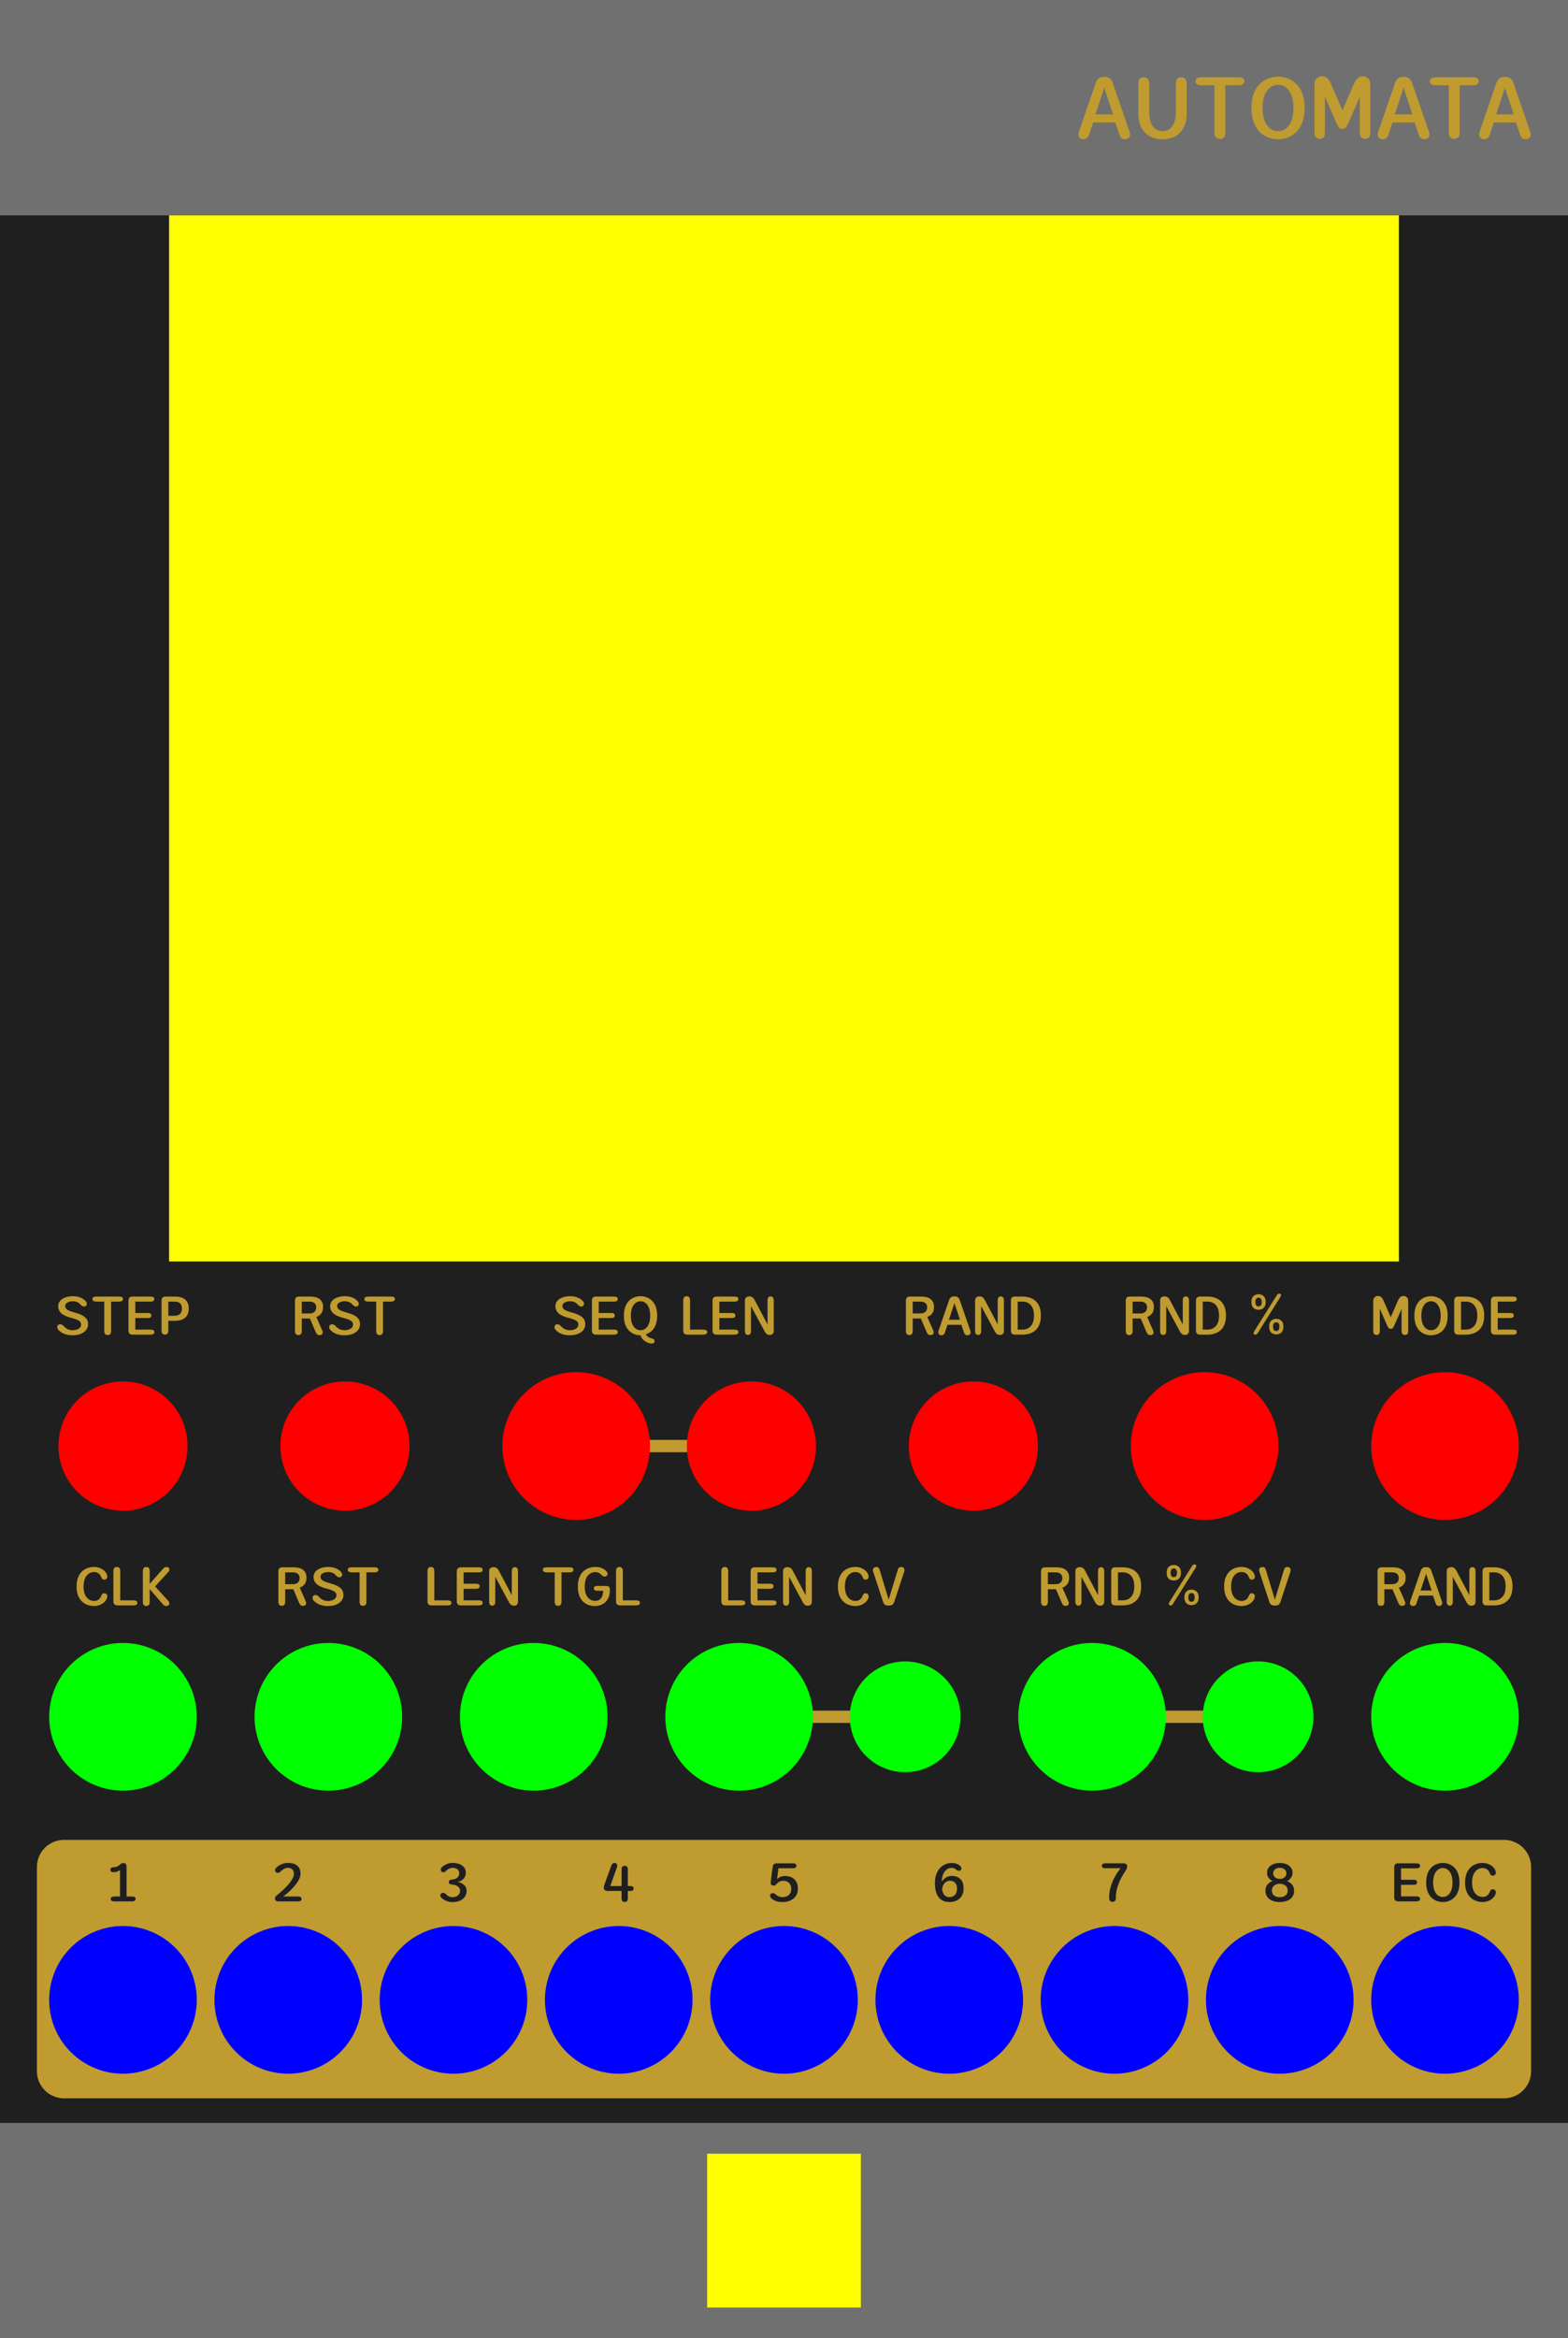 <?xml version="1.0" encoding="UTF-8" standalone="no"?>
<!-- Created with Inkscape (http://www.inkscape.org/) -->

<svg
   width="255"
   height="380"
   viewBox="0 0 255 380"
   version="1.1"
   id="svg8"
   inkscape:version="1.4.2 (ebf0e94, 2025-05-08)"
   sodipodi:docname="Automata.svg"
   xml:space="preserve"
   xmlns:inkscape="http://www.inkscape.org/namespaces/inkscape"
   xmlns:sodipodi="http://sodipodi.sourceforge.net/DTD/sodipodi-0.dtd"
   xmlns="http://www.w3.org/2000/svg"
   xmlns:svg="http://www.w3.org/2000/svg"
   xmlns:rdf="http://www.w3.org/1999/02/22-rdf-syntax-ns#"
   xmlns:cc="http://creativecommons.org/ns#"
   xmlns:dc="http://purl.org/dc/elements/1.1/"><defs
     id="defs2"><rect
       x="90"
       y="400"
       width="50"
       height="50"
       id="rect1" /><linearGradient
       id="uuid-f0636bc7-c65b-4b70-b857-f875576c11d6"
       x1="37.5"
       y1="0"
       x2="37.5"
       y2="380"
       gradientUnits="userSpaceOnUse"><stop
         offset="0"
         stop-color="#ebebeb"
         id="stop2" /><stop
         offset="1"
         stop-color="#e1e1e1"
         id="stop4" /></linearGradient><rect
       x="90"
       y="400"
       width="50"
       height="50"
       id="rect1-3" /><rect
       x="90"
       y="400"
       width="50"
       height="50"
       id="rect1-3-6" /><rect
       x="90"
       y="400"
       width="64.789"
       height="55.489"
       id="rect1-3-6-5" /><rect
       x="90"
       y="400"
       width="64.789"
       height="55.489"
       id="rect5" /><rect
       x="90"
       y="400"
       width="64.789"
       height="55.489"
       id="rect6" /><rect
       x="90"
       y="400"
       width="64.789"
       height="55.489"
       id="rect6-0" /></defs><sodipodi:namedview
     id="base"
     pagecolor="#ffffff"
     bordercolor="#666666"
     borderopacity="1.0"
     inkscape:pageopacity="0.0"
     inkscape:pageshadow="2"
     inkscape:zoom="3.0963836"
     inkscape:cx="100.27827"
     inkscape:cy="217.35033"
     inkscape:document-units="px"
     inkscape:current-layer="layer1"
     showgrid="true"
     units="mm"
     inkscape:snap-bbox="true"
     inkscape:snap-page="true"
     inkscape:bbox-nodes="false"
     inkscape:snap-bbox-edge-midpoints="false"
     inkscape:window-width="1920"
     inkscape:window-height="1027"
     inkscape:window-x="-8"
     inkscape:window-y="22"
     inkscape:window-maximized="1"
     inkscape:snap-bbox-midpoints="true"
     inkscape:snap-nodes="false"
     inkscape:showpageshadow="2"
     inkscape:pagecheckerboard="0"
     inkscape:deskcolor="#d1d1d1"
     showguides="true"><inkscape:grid
       id="grid1"
       units="px"
       originx="2.7755576e-17"
       originy="0"
       spacingx="1"
       spacingy="1"
       empcolor="#3f3fff"
       empopacity="0.251"
       color="#3f3fff"
       opacity="0.125"
       empspacing="5"
       dotted="false"
       gridanglex="30"
       gridanglez="30"
       visible="true" /></sodipodi:namedview><g
     inkscape:label="Layer 1"
     inkscape:groupmode="layer"
     id="layer1"
     transform="translate(0,-168.5)"
     style="display:inline"><path
       id="bg--background-fill"
       style="display:inline;opacity:1;vector-effect:none;fill:#1f1f1f;fill-rule:evenodd;stroke-width:3.23"
       d="M 0,168.5 H 255 V 548.5 H 0 Z" /><path
       id="footer--hidden"
       style="display:inline;fill:#707070;stroke-width:3.119;paint-order:stroke fill markers"
       d="m 0,513.5 h 255 v 35 H 0 Z" /><path
       id="header--hidden"
       style="display:inline;fill:#707070;stroke-width:3.119;paint-order:stroke fill markers"
       d="m 0,168.5 h 255 v 35 H 0 Z" /><path
       id="outputBlock--output-fill"
       style="display:inline;fill:#bf9b30;stroke-width:0"
       d="M 10.421,467.5 H 244.579 c 2.449,0 4.421,1.972 4.421,4.421 v 33.158 c 0,2.449 -1.972,4.421 -4.421,4.421 H 10.421 C 7.972,509.5 6,507.528 6,505.079 v -33.158 c 0,-2.449 1.972,-4.421 4.421,-4.421 z" /><path
       style="font-weight:500;font-size:10px;line-height:1.25;font-family:Sono;-inkscape-font-specification:'Sono Medium';letter-spacing:0px;word-spacing:0px;fill:#1f1f1f"
       d="m 230.945,471.715 q 0,0.415 -0.64,0.415 h -2.455 v 1.85 h 2.01 q 0.325,0 0.46,0.105 0.135,0.105 0.135,0.305 0,0.195 -0.135,0.305 -0.135,0.105 -0.46,0.105 h -2.01 v 1.88 h 2.455 q 0.64,0 0.64,0.41 0,0.41 -0.64,0.41 h -2.9 q -0.665,0 -0.665,-0.67 v -4.855 q 0,-0.665 0.665,-0.665 h 2.9 q 0.64,0 0.64,0.405 z m 3.705,5.89 q -0.495,0 -0.975,-0.17 -0.48,-0.175 -0.875,-0.55 -0.39,-0.375 -0.625,-0.98 -0.235,-0.61 -0.235,-1.48 0,-0.87 0.235,-1.475 0.235,-0.61 0.625,-0.98 0.395,-0.375 0.875,-0.545 0.48,-0.175 0.975,-0.175 0.485,0 0.965,0.175 0.48,0.17 0.87,0.545 0.395,0.37 0.63,0.98 0.235,0.605 0.235,1.475 0,0.87 -0.235,1.48 -0.235,0.605 -0.63,0.98 -0.39,0.375 -0.87,0.55 -0.48,0.17 -0.965,0.17 z m 0,-0.825 q 0.425,0 0.78,-0.255 0.355,-0.26 0.57,-0.78 0.215,-0.525 0.215,-1.32 0,-0.79 -0.215,-1.31 -0.215,-0.525 -0.57,-0.78 -0.355,-0.26 -0.78,-0.26 -0.43,0 -0.79,0.26 -0.36,0.255 -0.575,0.78 -0.215,0.52 -0.215,1.31 0,0.795 0.215,1.32 0.215,0.52 0.575,0.78 0.36,0.255 0.79,0.255 z m 6.435,0.82 q -0.51,0 -1.01,-0.17 -0.5,-0.17 -0.91,-0.545 -0.41,-0.375 -0.655,-0.98 -0.245,-0.61 -0.245,-1.48 0,-0.87 0.245,-1.475 0.245,-0.61 0.655,-0.985 0.41,-0.375 0.91,-0.545 0.5,-0.17 1.01,-0.17 0.48,0 0.875,0.145 0.4,0.14 0.69,0.375 0.295,0.235 0.45,0.515 0.16,0.28 0.16,0.555 0,0.22 -0.14,0.35 -0.14,0.125 -0.33,0.125 -0.235,0 -0.335,-0.105 -0.095,-0.105 -0.16,-0.26 -0.055,-0.185 -0.195,-0.385 -0.14,-0.205 -0.385,-0.345 -0.245,-0.145 -0.625,-0.145 -0.425,0 -0.815,0.25 -0.385,0.245 -0.63,0.765 -0.245,0.515 -0.245,1.335 0,0.82 0.245,1.34 0.245,0.52 0.63,0.765 0.39,0.245 0.815,0.245 0.38,0 0.625,-0.14 0.245,-0.145 0.385,-0.345 0.14,-0.205 0.195,-0.39 0.065,-0.16 0.16,-0.265 0.1,-0.105 0.335,-0.105 0.19,0 0.33,0.135 0.14,0.13 0.14,0.345 0,0.275 -0.16,0.555 -0.16,0.28 -0.455,0.515 -0.29,0.235 -0.69,0.38 -0.395,0.14 -0.87,0.14 z"
       id="textEOCOut--text-output"
       aria-label="EOC" /><path
       style="font-weight:500;font-size:10px;line-height:1.25;font-family:Sono;-inkscape-font-specification:'Sono Medium';letter-spacing:0px;word-spacing:0px;fill:#1f1f1f"
       d="m 208.133,477.605 q -0.69,0 -1.215,-0.215 -0.525,-0.215 -0.825,-0.62 -0.3,-0.41 -0.3,-0.99 0,-0.62 0.33,-1.01 0.33,-0.395 0.815,-0.58 -0.385,-0.195 -0.635,-0.53 -0.245,-0.34 -0.245,-0.805 0,-0.515 0.28,-0.875 0.28,-0.36 0.75,-0.545 0.475,-0.185 1.045,-0.185 0.565,0 1.035,0.185 0.47,0.185 0.75,0.545 0.28,0.36 0.28,0.875 0,0.465 -0.25,0.805 -0.245,0.335 -0.635,0.535 0.48,0.185 0.81,0.575 0.335,0.39 0.335,1.01 0,0.58 -0.3,0.99 -0.295,0.405 -0.82,0.62 -0.52,0.215 -1.205,0.215 z m -1.295,-1.88 q 0,0.545 0.37,0.82 0.375,0.27 0.925,0.27 0.545,0 0.91,-0.27 0.37,-0.275 0.37,-0.82 0,-0.36 -0.185,-0.605 -0.18,-0.245 -0.475,-0.365 -0.29,-0.125 -0.62,-0.125 -0.33,0 -0.63,0.125 -0.295,0.12 -0.48,0.365 -0.185,0.245 -0.185,0.605 z m 0.215,-2.8 q 0,0.395 0.29,0.655 0.29,0.26 0.79,0.26 0.49,0 0.78,-0.26 0.29,-0.26 0.29,-0.655 0,-0.42 -0.31,-0.65 -0.31,-0.235 -0.76,-0.235 -0.46,0 -0.77,0.235 -0.31,0.23 -0.31,0.65 z"
       id="textTriggerGroup8--text-output"
       aria-label="8" /><path
       style="font-weight:500;font-size:10px;line-height:1.25;font-family:Sono;-inkscape-font-specification:'Sono Medium';letter-spacing:0px;word-spacing:0px;fill:#1f1f1f"
       d="m 179.188,471.705 q 0,-0.19 0.145,-0.29 0.15,-0.105 0.4,-0.105 h 2.91 q 0.67,0 0.67,0.505 0,0.195 -0.06,0.335 -0.06,0.14 -0.185,0.335 -0.385,0.56 -0.755,1.255 -0.365,0.695 -0.605,1.5 -0.24,0.8 -0.24,1.685 0,0.645 -0.545,0.645 -0.27,0 -0.41,-0.18 -0.14,-0.18 -0.14,-0.52 0,-0.735 0.175,-1.435 0.175,-0.705 0.455,-1.33 0.285,-0.625 0.61,-1.135 0.325,-0.51 0.625,-0.86 h -2.505 q -0.25,0 -0.4,-0.105 -0.145,-0.105 -0.145,-0.3 z"
       id="textTriggerGroup7--text-output"
       aria-label="7" /><path
       style="font-weight:500;font-size:10px;line-height:1.25;font-family:Sono;-inkscape-font-specification:'Sono Medium';letter-spacing:0px;word-spacing:0px;fill:#1f1f1f"
       d="m 154.8,473.355 q 0.855,0 1.38,0.51 0.53,0.505 0.53,1.54 0,0.67 -0.285,1.165 -0.28,0.495 -0.805,0.765 -0.52,0.27 -1.235,0.27 -0.72,0 -1.245,-0.33 -0.525,-0.33 -0.815,-1.015 -0.285,-0.685 -0.285,-1.755 0,-0.82 0.23,-1.43 0.23,-0.615 0.615,-1.02 0.39,-0.405 0.88,-0.605 0.49,-0.2 1.01,-0.2 0.43,0 0.785,0.135 0.36,0.13 0.57,0.335 0.215,0.2 0.215,0.415 0,0.175 -0.1,0.285 -0.095,0.105 -0.285,0.105 -0.165,0 -0.285,-0.07 -0.115,-0.07 -0.235,-0.165 -0.115,-0.1 -0.275,-0.17 -0.16,-0.07 -0.415,-0.07 -0.38,0 -0.73,0.225 -0.345,0.225 -0.58,0.68 -0.23,0.455 -0.275,1.145 0,0.045 -0.005,0.095 0,0.045 -0.005,0.09 0.265,-0.425 0.7,-0.675 0.44,-0.255 0.945,-0.255 z m -1.585,2.235 q 0.125,0.65 0.425,0.935 0.3,0.28 0.73,0.28 0.57,0 0.915,-0.345 0.35,-0.35 0.35,-1.055 0,-0.475 -0.165,-0.75 -0.165,-0.275 -0.43,-0.39 -0.26,-0.12 -0.56,-0.12 -0.3,0 -0.575,0.155 -0.275,0.15 -0.465,0.47 -0.185,0.32 -0.225,0.82 z"
       id="textTriggerGroup6--text-output"
       aria-label="6" /><path
       style="font-weight:500;font-size:10px;line-height:1.25;font-family:Sono;-inkscape-font-specification:'Sono Medium';letter-spacing:0px;word-spacing:0px;fill:#1f1f1f"
       d="m 127.698,473.365 q 0.55,0 1.02,0.22 0.47,0.215 0.755,0.675 0.29,0.455 0.29,1.175 0,0.54 -0.2,0.95 -0.195,0.405 -0.545,0.675 -0.345,0.27 -0.8,0.41 -0.455,0.135 -0.97,0.135 -0.5,0 -0.925,-0.12 -0.42,-0.125 -0.715,-0.345 -0.175,-0.11 -0.275,-0.255 -0.095,-0.145 -0.095,-0.29 0,-0.185 0.115,-0.31 0.12,-0.125 0.33,-0.125 0.165,0 0.27,0.065 0.105,0.06 0.205,0.155 0.185,0.175 0.455,0.3 0.27,0.125 0.65,0.125 0.41,0 0.725,-0.15 0.32,-0.15 0.5,-0.45 0.185,-0.3 0.185,-0.75 0,-0.62 -0.36,-0.96 -0.355,-0.345 -0.905,-0.345 -0.385,0 -0.64,0.13 -0.255,0.13 -0.48,0.395 -0.12,0.135 -0.22,0.195 -0.1,0.06 -0.24,0.06 -0.25,0 -0.37,-0.125 -0.12,-0.13 -0.12,-0.39 0,-0.045 0.03,-0.295 0.03,-0.255 0.075,-0.605 0.045,-0.355 0.095,-0.715 0.05,-0.36 0.085,-0.63 0.04,-0.275 0.05,-0.35 0.045,-0.265 0.205,-0.385 0.165,-0.125 0.47,-0.125 h 2.605 q 0.285,0 0.425,0.105 0.145,0.1 0.145,0.29 0,0.195 -0.145,0.3 -0.14,0.105 -0.425,0.105 h -2.36 l -0.215,1.78 q 0.22,-0.235 0.545,-0.38 0.325,-0.145 0.775,-0.145 z"
       id="textTriggerGroup5--text-output"
       aria-label="5" /><path
       style="font-weight:500;font-size:10px;line-height:1.25;font-family:Sono;-inkscape-font-specification:'Sono Medium';letter-spacing:0px;word-spacing:0px;fill:#1f1f1f"
       d="m 101.627,477.595 q -0.255,0 -0.4,-0.145 -0.145,-0.15 -0.145,-0.49 v -1.16 h -2.225 q -0.325,0 -0.495,-0.135 -0.165,-0.14 -0.165,-0.38 0,-0.115 0.035,-0.275 0.04,-0.16 0.085,-0.3 l 1.115,-3.07 q 0.065,-0.2 0.205,-0.295 0.14,-0.1 0.305,-0.1 0.17,0 0.305,0.115 0.135,0.115 0.135,0.34 0,0.045 -0.01,0.1 -0.005,0.05 -0.025,0.11 l -1.095,3.09 h 1.835 v -2.74 q 0,-0.21 0.075,-0.325 0.075,-0.12 0.195,-0.17 0.12,-0.055 0.24,-0.055 0.12,0 0.235,0.055 0.12,0.05 0.195,0.17 0.075,0.115 0.075,0.325 v 2.74 h 0.42 q 0.25,0 0.39,0.105 0.14,0.105 0.14,0.295 0,0.195 -0.14,0.3 -0.14,0.1 -0.39,0.1 h -0.42 v 1.16 q 0,0.34 -0.14,0.49 -0.135,0.145 -0.335,0.145 z"
       id="textTriggerGroup4--text-output"
       aria-label="4" /><path
       style="font-weight:500;font-size:10px;line-height:1.25;font-family:Sono;-inkscape-font-specification:'Sono Medium';letter-spacing:0px;word-spacing:0px;fill:#1f1f1f"
       d="m 71.617,476.535 q 0,-0.18 0.13,-0.305 0.135,-0.13 0.305,-0.13 0.135,0 0.27,0.08 0.135,0.075 0.25,0.195 0.175,0.19 0.435,0.315 0.265,0.12 0.625,0.12 0.32,0 0.59,-0.12 0.27,-0.12 0.43,-0.355 0.165,-0.235 0.165,-0.57 0,-0.325 -0.2,-0.545 -0.2,-0.22 -0.515,-0.335 -0.31,-0.12 -0.66,-0.13 -0.185,-0.02 -0.32,-0.115 -0.135,-0.095 -0.135,-0.29 0,-0.21 0.135,-0.29 0.135,-0.085 0.32,-0.11 0.35,-0.015 0.63,-0.13 0.28,-0.12 0.445,-0.34 0.165,-0.22 0.165,-0.53 0,-0.305 -0.145,-0.505 -0.145,-0.205 -0.39,-0.305 -0.24,-0.1 -0.525,-0.1 -0.27,0 -0.55,0.12 -0.28,0.12 -0.475,0.33 -0.14,0.13 -0.245,0.205 -0.105,0.07 -0.255,0.07 -0.175,0 -0.295,-0.125 -0.12,-0.13 -0.12,-0.305 0,-0.26 0.275,-0.47 0.265,-0.25 0.69,-0.435 0.43,-0.185 0.975,-0.185 0.545,0 1.03,0.165 0.485,0.165 0.79,0.52 0.31,0.35 0.31,0.905 0,0.41 -0.18,0.72 -0.18,0.31 -0.475,0.51 -0.29,0.195 -0.63,0.27 0.375,0.085 0.695,0.265 0.325,0.175 0.52,0.47 0.2,0.295 0.2,0.735 0,0.575 -0.31,0.98 -0.305,0.405 -0.815,0.615 -0.51,0.21 -1.115,0.21 -0.565,0 -1.01,-0.175 -0.44,-0.18 -0.75,-0.44 -0.14,-0.11 -0.205,-0.23 -0.06,-0.12 -0.06,-0.23 z"
       id="textTriggerGroup3--text-output"
       aria-label="3" /><path
       style="font-weight:500;font-size:10px;line-height:1.25;font-family:Sono;-inkscape-font-specification:'Sono Medium';letter-spacing:0px;word-spacing:0px;fill:#1f1f1f"
       d="m 48.87,473 q 0,0.435 -0.23,0.9 -0.23,0.46 -0.59,0.905 -0.355,0.445 -0.745,0.83 -0.39,0.38 -0.725,0.66 -0.33,0.275 -0.505,0.4 h 2.4 q 0.27,0 0.415,0.105 0.15,0.105 0.15,0.3 0,0.19 -0.15,0.295 -0.145,0.105 -0.415,0.105 H 45.33 q -0.325,0 -0.475,-0.13 -0.145,-0.135 -0.145,-0.34 0,-0.205 0.11,-0.33 0.11,-0.125 0.325,-0.29 0.265,-0.215 0.61,-0.52 0.345,-0.305 0.7,-0.665 0.36,-0.36 0.66,-0.745 0.305,-0.385 0.49,-0.755 0.19,-0.375 0.19,-0.7 0,-0.47 -0.255,-0.725 -0.255,-0.255 -0.7,-0.255 -0.36,0 -0.65,0.165 -0.29,0.165 -0.49,0.375 -0.125,0.115 -0.255,0.2 -0.125,0.08 -0.265,0.08 -0.16,0 -0.31,-0.12 -0.145,-0.125 -0.145,-0.295 0,-0.265 0.3,-0.515 0.295,-0.285 0.77,-0.485 0.475,-0.205 1.07,-0.205 0.92,0 1.46,0.44 0.545,0.435 0.545,1.315 z"
       id="textTriggerGroup2--text-output"
       aria-label="2" /><path
       style="font-weight:500;font-size:10px;line-height:1.25;font-family:Sono;-inkscape-font-specification:'Sono Medium';letter-spacing:0px;word-spacing:0px;fill:#1f1f1f"
       d="m 18.605,477.5 q -0.29,0 -0.445,-0.105 -0.15,-0.105 -0.15,-0.3 0,-0.395 0.595,-0.395 h 0.915 v -4.31 q -0.205,0.185 -0.495,0.275 -0.29,0.09 -0.59,0.09 -0.11,0 -0.225,-0.035 -0.11,-0.035 -0.185,-0.12 -0.075,-0.09 -0.075,-0.24 0,-0.155 0.075,-0.24 0.075,-0.09 0.19,-0.13 0.115,-0.04 0.235,-0.04 0.37,-0.01 0.645,-0.14 0.275,-0.135 0.445,-0.33 0.105,-0.095 0.23,-0.15 0.125,-0.06 0.31,-0.06 0.28,0 0.39,0.17 0.11,0.17 0.11,0.54 v 4.72 h 0.875 q 0.595,0 0.595,0.395 0,0.195 -0.155,0.3 -0.15,0.105 -0.44,0.105 z"
       id="textTriggerGroup1--text-output"
       aria-label="1" /><path
       style="font-weight:500;font-size:10px;line-height:1.25;font-family:Sono;-inkscape-font-specification:'Sono Medium';letter-spacing:0px;word-spacing:0px;fill:#bf9b30"
       d="m 225.135,424.025 v 1.925 h 1.255 q 0.515,0 0.8,-0.255 0.29,-0.255 0.29,-0.735 0,-0.48 -0.3,-0.705 -0.295,-0.23 -0.825,-0.23 z m -1.11,4.775 v -4.93 q 0,-0.665 0.665,-0.665 h 1.845 q 0.345,0 0.705,0.07 0.36,0.065 0.665,0.25 0.31,0.185 0.5,0.52 0.19,0.33 0.19,0.865 0,0.67 -0.32,1.065 -0.32,0.39 -0.775,0.545 l 0.96,2.175 q 0.04,0.09 0.06,0.175 0.02,0.08 0.02,0.155 0,0.205 -0.135,0.325 -0.13,0.115 -0.375,0.115 -0.3,0 -0.43,-0.15 -0.13,-0.15 -0.24,-0.43 l -0.905,-2.115 h -1.32 v 2.03 q 0,0.665 -0.56,0.665 -0.55,0 -0.55,-0.665 z m 5.765,0.69 q -0.22,0 -0.36,-0.125 -0.135,-0.125 -0.135,-0.36 0,-0.055 0.01,-0.12 0.01,-0.065 0.03,-0.135 l 1.71,-4.95 q 0.095,-0.285 0.285,-0.45 0.195,-0.17 0.46,-0.17 h 0.255 q 0.27,0 0.46,0.17 0.195,0.165 0.285,0.45 l 1.71,4.95 q 0.025,0.07 0.035,0.135 0.01,0.065 0.01,0.12 0,0.235 -0.14,0.36 -0.14,0.125 -0.365,0.125 -0.275,0 -0.405,-0.145 -0.13,-0.145 -0.215,-0.445 l -0.38,-1.105 h -2.245 l -0.38,1.105 q -0.08,0.3 -0.215,0.445 -0.13,0.145 -0.41,0.145 z m 1.235,-2.515 h 1.79 l -0.845,-2.55 q -0.015,-0.055 -0.03,-0.11 -0.015,-0.06 -0.025,-0.105 -0.005,0.045 -0.02,0.105 -0.01,0.055 -0.025,0.11 z m 4.75,2.465 q -0.5,0 -0.5,-0.655 v -4.94 q 0,-0.325 0.195,-0.495 0.2,-0.17 0.52,-0.17 h 0.025 q 0.285,0 0.485,0.145 0.205,0.145 0.345,0.415 l 2.11,3.995 v -3.9 q 0,-0.655 0.505,-0.655 0.235,0 0.37,0.165 0.135,0.165 0.135,0.49 v 4.94 q 0,0.32 -0.17,0.495 -0.165,0.17 -0.485,0.17 h -0.01 q -0.29,0 -0.48,-0.145 -0.185,-0.145 -0.33,-0.415 l -2.225,-4.135 v 4.04 q 0,0.655 -0.49,0.655 z m 7.24,-6.235 q 0.315,0 0.705,0.065 0.39,0.065 0.785,0.25 0.395,0.18 0.73,0.525 0.335,0.345 0.535,0.895 0.205,0.55 0.205,1.36 0,0.805 -0.205,1.355 -0.2,0.55 -0.535,0.895 -0.335,0.345 -0.73,0.53 -0.395,0.18 -0.785,0.25 -0.39,0.065 -0.705,0.065 h -1.25 q -0.665,0 -0.665,-0.67 v -4.855 q 0,-0.665 0.665,-0.665 z m -0.015,5.37 q 0.365,0 0.695,-0.125 0.335,-0.125 0.595,-0.395 0.265,-0.27 0.415,-0.705 0.15,-0.435 0.15,-1.05 0,-0.62 -0.15,-1.055 -0.15,-0.435 -0.415,-0.705 -0.26,-0.27 -0.595,-0.39 -0.33,-0.125 -0.695,-0.125 h -0.795 v 4.55 z"
       id="textRandomTrig--text"
       aria-label="RAND" /><path
       style="font-weight:500;font-size:10px;line-height:1.25;font-family:Sono;-inkscape-font-specification:'Sono Medium';letter-spacing:0px;word-spacing:0px;fill:#bf9b30"
       d="m 170.412,424.025 v 1.925 h 1.255 q 0.515,0 0.8,-0.255 0.29,-0.255 0.29,-0.735 0,-0.48 -0.3,-0.705 -0.295,-0.23 -0.825,-0.23 z m -1.11,4.775 v -4.93 q 0,-0.665 0.665,-0.665 h 1.845 q 0.345,0 0.705,0.07 0.36,0.065 0.665,0.25 0.31,0.185 0.5,0.52 0.19,0.33 0.19,0.865 0,0.67 -0.32,1.065 -0.32,0.39 -0.775,0.545 l 0.96,2.175 q 0.04,0.09 0.06,0.175 0.02,0.08 0.02,0.155 0,0.205 -0.135,0.325 -0.13,0.115 -0.375,0.115 -0.3,0 -0.43,-0.15 -0.13,-0.15 -0.24,-0.43 l -0.905,-2.115 h -1.32 v 2.03 q 0,0.665 -0.56,0.665 -0.55,0 -0.55,-0.665 z m 6.085,0.64 q -0.5,0 -0.5,-0.655 v -4.94 q 0,-0.325 0.195,-0.495 0.2,-0.17 0.52,-0.17 h 0.025 q 0.285,0 0.485,0.145 0.205,0.145 0.345,0.415 l 2.11,3.995 v -3.9 q 0,-0.655 0.505,-0.655 0.235,0 0.37,0.165 0.135,0.165 0.135,0.49 v 4.94 q 0,0.32 -0.17,0.495 -0.165,0.17 -0.485,0.17 h -0.01 q -0.29,0 -0.48,-0.145 -0.185,-0.145 -0.33,-0.415 l -2.225,-4.135 v 4.04 q 0,0.655 -0.49,0.655 z m 7.24,-6.235 q 0.315,0 0.705,0.065 0.39,0.065 0.785,0.25 0.395,0.18 0.73,0.525 0.335,0.345 0.535,0.895 0.205,0.55 0.205,1.36 0,0.805 -0.205,1.355 -0.2,0.55 -0.535,0.895 -0.335,0.345 -0.73,0.53 -0.395,0.18 -0.785,0.25 -0.39,0.065 -0.705,0.065 h -1.25 q -0.665,0 -0.665,-0.67 v -4.855 q 0,-0.665 0.665,-0.665 z m -0.015,5.37 q 0.365,0 0.695,-0.125 0.335,-0.125 0.595,-0.395 0.265,-0.27 0.415,-0.705 0.15,-0.435 0.15,-1.05 0,-0.62 -0.15,-1.055 -0.15,-0.435 -0.415,-0.705 -0.26,-0.27 -0.595,-0.39 -0.33,-0.125 -0.695,-0.125 h -0.795 v 4.55 z m 7.745,0.82 q -0.125,0 -0.205,-0.06 -0.075,-0.065 -0.075,-0.17 0,-0.135 0.11,-0.32 l 3.555,-5.665 q 0.14,-0.235 0.245,-0.34 0.11,-0.11 0.285,-0.11 0.13,0 0.2,0.07 0.075,0.065 0.075,0.17 0,0.135 -0.09,0.28 l -3.57,5.69 q -0.14,0.235 -0.24,0.345 -0.095,0.11 -0.29,0.11 z m 3.415,-0.04 q -0.3,0 -0.565,-0.12 -0.265,-0.125 -0.43,-0.405 -0.165,-0.28 -0.165,-0.74 0,-0.46 0.165,-0.735 0.165,-0.275 0.43,-0.4 0.265,-0.125 0.565,-0.125 0.3,0 0.565,0.125 0.265,0.125 0.43,0.4 0.165,0.275 0.165,0.735 0,0.46 -0.165,0.74 -0.165,0.28 -0.43,0.405 -0.265,0.12 -0.565,0.12 z m 0,-0.55 q 0.215,0 0.365,-0.155 0.15,-0.155 0.15,-0.56 0,-0.4 -0.15,-0.55 -0.15,-0.155 -0.365,-0.155 -0.215,0 -0.37,0.155 -0.15,0.15 -0.15,0.55 0,0.405 0.15,0.56 0.155,0.155 0.37,0.155 z m -2.88,-3.45 q -0.3,0 -0.57,-0.12 -0.265,-0.125 -0.43,-0.405 -0.16,-0.28 -0.16,-0.74 0,-0.46 0.16,-0.735 0.165,-0.275 0.43,-0.4 0.27,-0.125 0.57,-0.125 0.3,0 0.565,0.125 0.265,0.125 0.43,0.4 0.165,0.275 0.165,0.735 0,0.46 -0.165,0.74 -0.165,0.28 -0.43,0.405 -0.265,0.12 -0.565,0.12 z m 0,-0.55 q 0.215,0 0.365,-0.155 0.15,-0.155 0.15,-0.56 0,-0.4 -0.15,-0.55 -0.15,-0.155 -0.365,-0.155 -0.215,0 -0.365,0.155 -0.15,0.15 -0.15,0.55 0,0.405 0.15,0.56 0.15,0.155 0.365,0.155 z m 11.005,4.69 q -0.51,0 -1.01,-0.17 -0.5,-0.17 -0.91,-0.545 -0.41,-0.375 -0.655,-0.98 -0.245,-0.61 -0.245,-1.48 0,-0.87 0.245,-1.475 0.245,-0.61 0.655,-0.985 0.41,-0.375 0.91,-0.545 0.5,-0.17 1.01,-0.17 0.48,0 0.875,0.145 0.4,0.14 0.69,0.375 0.295,0.235 0.45,0.515 0.16,0.28 0.16,0.555 0,0.22 -0.14,0.35 -0.14,0.125 -0.33,0.125 -0.235,0 -0.335,-0.105 -0.095,-0.105 -0.16,-0.26 -0.055,-0.185 -0.195,-0.385 -0.14,-0.205 -0.385,-0.345 -0.245,-0.145 -0.625,-0.145 -0.425,0 -0.815,0.25 -0.385,0.245 -0.63,0.765 -0.245,0.515 -0.245,1.335 0,0.82 0.245,1.34 0.245,0.52 0.63,0.765 0.39,0.245 0.815,0.245 0.38,0 0.625,-0.14 0.245,-0.145 0.385,-0.345 0.14,-0.205 0.195,-0.39 0.065,-0.16 0.16,-0.265 0.1,-0.105 0.335,-0.105 0.19,0 0.33,0.135 0.14,0.13 0.14,0.345 0,0.275 -0.16,0.555 -0.16,0.28 -0.455,0.515 -0.29,0.235 -0.69,0.38 -0.395,0.14 -0.87,0.14 z m 5.505,-0.075 h -0.14 q -0.335,0 -0.54,-0.145 -0.2,-0.15 -0.29,-0.44 l -1.625,-4.94 q -0.02,-0.065 -0.03,-0.13 -0.01,-0.065 -0.01,-0.11 0,-0.245 0.155,-0.37 0.16,-0.13 0.39,-0.13 0.275,0 0.395,0.15 0.12,0.145 0.195,0.445 l 1.43,4.71 1.435,-4.71 q 0.08,-0.3 0.2,-0.445 0.125,-0.15 0.4,-0.15 0.235,0 0.38,0.135 0.15,0.13 0.15,0.37 0,0.05 -0.01,0.11 -0.005,0.06 -0.025,0.125 l -1.63,4.94 q -0.09,0.29 -0.295,0.44 -0.205,0.145 -0.535,0.145 z"
       id="textRandomDensityCV--text"
       aria-label="RND % CV" /><path
       style="font-weight:500;font-size:10px;line-height:1.25;font-family:Sono;-inkscape-font-specification:'Sono Medium';letter-spacing:0px;word-spacing:0px;fill:#bf9b30"
       d="m 118.422,428.575 h 2.17 q 0.285,0 0.45,0.11 0.165,0.105 0.165,0.3 0,0.195 -0.165,0.305 -0.165,0.105 -0.45,0.105 h -2.615 q -0.665,0 -0.665,-0.67 v -4.9 q 0,-0.67 0.555,-0.67 0.555,0 0.555,0.67 z m 7.86,-4.965 q 0,0.415 -0.64,0.415 h -2.455 v 1.85 h 2.01 q 0.325,0 0.46,0.105 0.135,0.105 0.135,0.305 0,0.195 -0.135,0.305 -0.135,0.105 -0.46,0.105 h -2.01 v 1.88 h 2.455 q 0.64,0 0.64,0.41 0,0.41 -0.64,0.41 h -2.9 q -0.665,0 -0.665,-0.67 v -4.855 q 0,-0.665 0.665,-0.665 h 2.9 q 0.64,0 0.64,0.405 z m 1.56,5.83 q -0.5,0 -0.5,-0.655 v -4.94 q 0,-0.325 0.195,-0.495 0.2,-0.17 0.52,-0.17 h 0.025 q 0.285,0 0.485,0.145 0.205,0.145 0.345,0.415 l 2.11,3.995 v -3.9 q 0,-0.655 0.505,-0.655 0.235,0 0.37,0.165 0.135,0.165 0.135,0.49 v 4.94 q 0,0.32 -0.17,0.495 -0.165,0.17 -0.485,0.17 h -0.01 q -0.29,0 -0.48,-0.145 -0.185,-0.145 -0.33,-0.415 l -2.225,-4.135 v 4.04 q 0,0.655 -0.49,0.655 z m 11.245,0.055 q -0.51,0 -1.01,-0.17 -0.5,-0.17 -0.91,-0.545 -0.41,-0.375 -0.655,-0.98 -0.245,-0.61 -0.245,-1.48 0,-0.87 0.245,-1.475 0.245,-0.61 0.655,-0.985 0.41,-0.375 0.91,-0.545 0.5,-0.17 1.01,-0.17 0.48,0 0.875,0.145 0.4,0.14 0.69,0.375 0.295,0.235 0.45,0.515 0.16,0.28 0.16,0.555 0,0.22 -0.14,0.35 -0.14,0.125 -0.33,0.125 -0.235,0 -0.335,-0.105 -0.095,-0.105 -0.16,-0.26 -0.055,-0.185 -0.195,-0.385 -0.14,-0.205 -0.385,-0.345 -0.245,-0.145 -0.625,-0.145 -0.425,0 -0.815,0.25 -0.385,0.245 -0.63,0.765 -0.245,0.515 -0.245,1.335 0,0.82 0.245,1.34 0.245,0.52 0.63,0.765 0.39,0.245 0.815,0.245 0.38,0 0.625,-0.14 0.245,-0.145 0.385,-0.345 0.14,-0.205 0.195,-0.39 0.065,-0.16 0.16,-0.265 0.1,-0.105 0.335,-0.105 0.19,0 0.33,0.135 0.14,0.13 0.14,0.345 0,0.275 -0.16,0.555 -0.16,0.28 -0.455,0.515 -0.29,0.235 -0.69,0.38 -0.395,0.14 -0.87,0.14 z m 5.505,-0.075 h -0.14 q -0.335,0 -0.54,-0.145 -0.2,-0.15 -0.29,-0.44 l -1.625,-4.94 q -0.02,-0.065 -0.03,-0.13 -0.01,-0.065 -0.01,-0.11 0,-0.245 0.155,-0.37 0.16,-0.13 0.39,-0.13 0.275,0 0.395,0.15 0.12,0.145 0.195,0.445 l 1.43,4.71 1.435,-4.71 q 0.08,-0.3 0.2,-0.445 0.125,-0.15 0.4,-0.15 0.235,0 0.38,0.135 0.15,0.13 0.15,0.37 0,0.05 -0.01,0.11 -0.005,0.06 -0.025,0.125 l -1.63,4.94 q -0.09,0.29 -0.295,0.44 -0.205,0.145 -0.535,0.145 z"
       id="textLengthCV--text"
       aria-label="LEN CV" /><path
       style="font-weight:500;font-size:10px;line-height:1.25;font-family:Sono;-inkscape-font-specification:'Sono Medium';letter-spacing:0px;word-spacing:0px;fill:#bf9b30"
       d="m 70.633,428.575 h 2.17 q 0.285,0 0.45,0.11 0.165,0.105 0.165,0.3 0,0.195 -0.165,0.305 -0.165,0.105 -0.45,0.105 h -2.615 q -0.665,0 -0.665,-0.67 v -4.9 q 0,-0.67 0.555,-0.67 0.555,0 0.555,0.67 z m 7.86,-4.965 q 0,0.415 -0.64,0.415 h -2.455 v 1.85 h 2.01 q 0.325,0 0.46,0.105 0.135,0.105 0.135,0.305 0,0.195 -0.135,0.305 -0.135,0.105 -0.46,0.105 h -2.01 v 1.88 h 2.455 q 0.64,0 0.64,0.41 0,0.41 -0.64,0.41 h -2.9 q -0.665,0 -0.665,-0.67 v -4.855 q 0,-0.665 0.665,-0.665 h 2.9 q 0.64,0 0.64,0.405 z m 1.56,5.83 q -0.5,0 -0.5,-0.655 v -4.94 q 0,-0.325 0.195,-0.495 0.2,-0.17 0.52,-0.17 h 0.025 q 0.285,0 0.485,0.145 0.205,0.145 0.345,0.415 l 2.11,3.995 v -3.9 q 0,-0.655 0.505,-0.655 0.235,0 0.37,0.165 0.135,0.165 0.135,0.49 v 4.94 q 0,0.32 -0.17,0.495 -0.165,0.17 -0.485,0.17 h -0.01 q -0.29,0 -0.48,-0.145 -0.185,-0.145 -0.33,-0.415 l -2.225,-4.135 v 4.04 q 0,0.655 -0.49,0.655 z m 12.585,-6.235 q 0.62,0 0.62,0.405 0,0.2 -0.17,0.31 -0.165,0.105 -0.42,0.105 h -1.35 v 4.775 q 0,0.665 -0.555,0.665 -0.555,0 -0.555,-0.665 v -4.775 h -1.29 q -0.305,0 -0.475,-0.105 -0.165,-0.11 -0.165,-0.31 0,-0.195 0.165,-0.3 0.17,-0.105 0.475,-0.105 z m 4.08,6.295 q -0.53,0 -1.02,-0.175 -0.49,-0.18 -0.88,-0.56 -0.39,-0.38 -0.62,-0.985 -0.225,-0.605 -0.225,-1.46 0,-0.86 0.24,-1.46 0.24,-0.605 0.645,-0.985 0.41,-0.38 0.915,-0.555 0.505,-0.175 1.035,-0.175 0.57,0 0.995,0.16 0.425,0.16 0.73,0.455 0.145,0.125 0.21,0.255 0.065,0.13 0.065,0.255 0,0.195 -0.15,0.32 -0.145,0.125 -0.325,0.125 -0.135,0 -0.265,-0.07 -0.13,-0.07 -0.23,-0.18 -0.165,-0.19 -0.41,-0.335 -0.245,-0.15 -0.615,-0.15 -0.43,0 -0.825,0.24 -0.395,0.235 -0.645,0.75 -0.25,0.515 -0.25,1.35 0,0.855 0.245,1.37 0.245,0.515 0.63,0.745 0.385,0.23 0.81,0.23 0.4,0 0.69,-0.18 0.29,-0.185 0.45,-0.55 0.165,-0.365 0.175,-0.915 h -0.98 q -0.25,0 -0.395,-0.09 -0.14,-0.095 -0.14,-0.3 0,-0.21 0.135,-0.3 0.14,-0.095 0.39,-0.095 h 1.47 q 0.325,0 0.47,0.16 0.145,0.155 0.145,0.455 0,0.89 -0.325,1.48 -0.325,0.585 -0.885,0.88 -0.56,0.29 -1.26,0.29 z m 4.575,-0.925 h 2.17 q 0.285,0 0.45,0.11 0.165,0.105 0.165,0.3 0,0.195 -0.165,0.305 -0.165,0.105 -0.45,0.105 h -2.615 q -0.665,0 -0.665,-0.67 v -4.9 q 0,-0.67 0.555,-0.67 0.555,0 0.555,0.67 z"
       id="textLengthTrig--text"
       aria-label="LEN TGL" /><path
       style="font-weight:500;font-size:10px;line-height:1.25;font-family:Sono;-inkscape-font-specification:'Sono Medium';letter-spacing:0px;word-spacing:0px;fill:#bf9b30"
       d="m 46.38,424.025 v 1.925 h 1.255 q 0.515,0 0.8,-0.255 0.29,-0.255 0.29,-0.735 0,-0.48 -0.3,-0.705 -0.295,-0.23 -0.825,-0.23 z m -1.11,4.775 v -4.93 q 0,-0.665 0.665,-0.665 h 1.845 q 0.345,0 0.705,0.07 0.36,0.065 0.665,0.25 0.31,0.185 0.5,0.52 0.19,0.33 0.19,0.865 0,0.67 -0.32,1.065 -0.32,0.39 -0.775,0.545 l 0.96,2.175 q 0.04,0.09 0.06,0.175 0.02,0.08 0.02,0.155 0,0.205 -0.135,0.325 -0.13,0.115 -0.375,0.115 -0.3,0 -0.43,-0.15 -0.13,-0.15 -0.24,-0.43 l -0.905,-2.115 h -1.32 v 2.03 q 0,0.665 -0.56,0.665 -0.55,0 -0.55,-0.665 z m 8.075,0.7 q -0.75,0 -1.31,-0.21 -0.555,-0.21 -0.89,-0.545 -0.315,-0.25 -0.315,-0.585 0,-0.165 0.12,-0.305 0.12,-0.145 0.345,-0.145 0.2,0 0.34,0.095 0.145,0.09 0.27,0.22 0.23,0.27 0.58,0.46 0.35,0.19 0.88,0.19 0.36,0 0.665,-0.11 0.31,-0.11 0.495,-0.315 0.19,-0.205 0.19,-0.49 0,-0.425 -0.395,-0.655 -0.39,-0.235 -1.155,-0.425 -1.13,-0.28 -1.655,-0.74 -0.52,-0.465 -0.52,-1.18 0,-0.505 0.32,-0.865 0.325,-0.365 0.87,-0.555 0.55,-0.195 1.22,-0.195 0.595,0 1.105,0.185 0.515,0.18 0.835,0.51 0.14,0.11 0.22,0.25 0.085,0.135 0.085,0.3 0,0.2 -0.13,0.32 -0.125,0.115 -0.32,0.115 -0.195,0 -0.34,-0.105 -0.145,-0.105 -0.245,-0.215 -0.17,-0.23 -0.49,-0.38 -0.32,-0.155 -0.765,-0.155 -0.335,0 -0.615,0.095 -0.28,0.095 -0.45,0.27 -0.165,0.17 -0.165,0.41 0,0.37 0.36,0.605 0.36,0.23 1.105,0.43 0.71,0.185 1.215,0.43 0.505,0.245 0.775,0.6 0.27,0.355 0.27,0.885 0,0.56 -0.33,0.965 -0.33,0.405 -0.9,0.625 -0.565,0.215 -1.275,0.215 z m 7.565,-6.295 q 0.62,0 0.62,0.405 0,0.2 -0.17,0.31 -0.165,0.105 -0.42,0.105 h -1.35 v 4.775 q 0,0.665 -0.555,0.665 -0.555,0 -0.555,-0.665 v -4.775 h -1.29 q -0.305,0 -0.475,-0.105 -0.165,-0.11 -0.165,-0.31 0,-0.195 0.165,-0.3 0.17,-0.105 0.475,-0.105 z"
       id="textResetTrig--text"
       aria-label="RST" /><path
       style="font-weight:500;font-size:10px;line-height:1.25;font-family:Sono;-inkscape-font-specification:'Sono Medium';letter-spacing:0px;word-spacing:0px;fill:#bf9b30"
       d="m 15.273,429.495 q -0.51,0 -1.01,-0.17 -0.5,-0.17 -0.91,-0.545 -0.41,-0.375 -0.655,-0.98 -0.245,-0.61 -0.245,-1.48 0,-0.87 0.245,-1.475 0.245,-0.61 0.655,-0.985 0.41,-0.375 0.91,-0.545 0.5,-0.17 1.01,-0.17 0.48,0 0.875,0.145 0.4,0.14 0.69,0.375 0.295,0.235 0.45,0.515 0.16,0.28 0.16,0.555 0,0.22 -0.14,0.35 -0.14,0.125 -0.33,0.125 -0.235,0 -0.335,-0.105 -0.095,-0.105 -0.16,-0.26 -0.055,-0.185 -0.195,-0.385 -0.14,-0.205 -0.385,-0.345 -0.245,-0.145 -0.625,-0.145 -0.425,0 -0.815,0.25 -0.385,0.245 -0.63,0.765 -0.245,0.515 -0.245,1.335 0,0.82 0.245,1.34 0.245,0.52 0.63,0.765 0.39,0.245 0.815,0.245 0.38,0 0.625,-0.14 0.245,-0.145 0.385,-0.345 0.14,-0.205 0.195,-0.39 0.065,-0.16 0.16,-0.265 0.1,-0.105 0.335,-0.105 0.19,0 0.33,0.135 0.14,0.13 0.14,0.345 0,0.275 -0.16,0.555 -0.16,0.28 -0.455,0.515 -0.29,0.235 -0.69,0.38 -0.395,0.14 -0.87,0.14 z m 4.28,-0.92 h 2.17 q 0.285,0 0.45,0.11 0.165,0.105 0.165,0.3 0,0.195 -0.165,0.305 -0.165,0.105 -0.45,0.105 h -2.615 q -0.665,0 -0.665,-0.67 v -4.9 q 0,-0.67 0.555,-0.67 0.555,0 0.555,0.67 z m 4.23,0.915 q -0.55,0 -0.55,-0.655 v -5.025 q 0,-0.325 0.14,-0.49 0.145,-0.165 0.41,-0.165 0.56,0 0.56,0.655 v 2.095 l 2.03,-2.305 q 0.165,-0.215 0.32,-0.33 0.16,-0.115 0.395,-0.115 0.235,0 0.345,0.11 0.115,0.11 0.115,0.29 0,0.11 -0.04,0.2 -0.04,0.085 -0.115,0.18 l -1.765,1.935 q -0.155,0.18 -0.26,0.29 -0.105,0.11 -0.155,0.15 0.05,0.035 0.155,0.15 0.11,0.115 0.28,0.32 l 1.74,1.905 q 0.085,0.105 0.12,0.195 0.035,0.09 0.035,0.205 0,0.18 -0.135,0.295 -0.135,0.11 -0.365,0.11 -0.235,0 -0.375,-0.1 -0.14,-0.1 -0.3,-0.315 l -2.025,-2.34 v 2.1 q 0,0.655 -0.56,0.655 z"
       id="textClock--text"
       aria-label="CLK" /><path
       style="font-weight:500;font-size:10px;line-height:1.25;font-family:Sono;-inkscape-font-specification:'Sono Medium';letter-spacing:0px;word-spacing:0px;fill:#bf9b30"
       d="m 223.875,385.445 q -0.245,0 -0.395,-0.145 -0.15,-0.15 -0.15,-0.425 0,-0.09 0,-0.375 0,-0.29 0,-0.705 0,-0.415 0,-0.89 0,-0.48 0,-0.96 0,-0.48 0,-0.9 0,-0.42 0,-0.715 0,-0.3 0,-0.405 0,-0.265 0.1,-0.445 0.1,-0.185 0.27,-0.275 0.175,-0.095 0.38,-0.095 h 0.035 q 0.305,0 0.515,0.195 0.215,0.195 0.34,0.49 l 1.2,2.76 1.205,-2.76 q 0.13,-0.295 0.34,-0.49 0.215,-0.195 0.52,-0.195 h 0.03 q 0.205,0 0.375,0.095 0.17,0.095 0.27,0.275 0.1,0.18 0.1,0.445 0,0.105 0,0.405 0,0.295 0,0.715 0,0.42 0,0.9 0,0.48 0,0.96 0,0.475 0,0.89 0,0.415 0,0.705 0,0.285 0,0.375 0,0.275 -0.135,0.425 -0.135,0.145 -0.38,0.145 -0.56,0 -0.56,-0.645 v -3.585 l -1.16,2.64 q -0.125,0.29 -0.24,0.44 -0.11,0.15 -0.365,0.15 -0.255,0 -0.365,-0.15 -0.11,-0.15 -0.24,-0.44 l -1.17,-2.675 v 3.62 q 0,0.32 -0.125,0.485 -0.125,0.16 -0.395,0.16 z m 8.855,0.055 q -0.495,0 -0.975,-0.17 -0.48,-0.175 -0.875,-0.55 -0.39,-0.375 -0.625,-0.98 -0.235,-0.61 -0.235,-1.48 0,-0.87 0.235,-1.475 0.235,-0.61 0.625,-0.98 0.395,-0.375 0.875,-0.545 0.48,-0.175 0.975,-0.175 0.485,0 0.965,0.175 0.48,0.17 0.87,0.545 0.395,0.37 0.63,0.98 0.235,0.605 0.235,1.475 0,0.87 -0.235,1.48 -0.235,0.605 -0.63,0.98 -0.39,0.375 -0.87,0.55 -0.48,0.17 -0.965,0.17 z m 0,-0.825 q 0.425,0 0.78,-0.255 0.355,-0.26 0.57,-0.78 0.215,-0.525 0.215,-1.32 0,-0.79 -0.215,-1.31 -0.215,-0.525 -0.57,-0.78 -0.355,-0.26 -0.78,-0.26 -0.43,0 -0.79,0.26 -0.36,0.255 -0.575,0.78 -0.215,0.52 -0.215,1.31 0,0.795 0.215,1.32 0.215,0.52 0.575,0.78 0.36,0.255 0.79,0.255 z m 5.68,-5.47 q 0.315,0 0.705,0.065 0.39,0.065 0.785,0.25 0.395,0.18 0.73,0.525 0.335,0.345 0.535,0.895 0.205,0.55 0.205,1.36 0,0.805 -0.205,1.355 -0.2,0.55 -0.535,0.895 -0.335,0.345 -0.73,0.53 -0.395,0.18 -0.785,0.25 -0.39,0.065 -0.705,0.065 h -1.25 q -0.665,0 -0.665,-0.67 v -4.855 q 0,-0.665 0.665,-0.665 z m -0.015,5.37 q 0.365,0 0.695,-0.125 0.335,-0.125 0.595,-0.395 0.265,-0.27 0.415,-0.705 0.15,-0.435 0.15,-1.05 0,-0.62 -0.15,-1.055 -0.15,-0.435 -0.415,-0.705 -0.26,-0.27 -0.595,-0.39 -0.33,-0.125 -0.695,-0.125 h -0.795 v 4.55 z m 8.275,-4.965 q 0,0.415 -0.64,0.415 h -2.455 v 1.85 h 2.01 q 0.325,0 0.46,0.105 0.135,0.105 0.135,0.305 0,0.195 -0.135,0.305 -0.135,0.105 -0.46,0.105 h -2.01 v 1.88 h 2.455 q 0.64,0 0.64,0.41 0,0.41 -0.64,0.41 h -2.9 q -0.665,0 -0.665,-0.67 v -4.855 q 0,-0.665 0.665,-0.665 h 2.9 q 0.64,0 0.64,0.405 z"
       id="textMode--text"
       aria-label="MODE" /><path
       style="font-weight:500;font-size:10px;line-height:1.25;font-family:Sono;-inkscape-font-specification:'Sono Medium';letter-spacing:0px;word-spacing:0px;fill:#bf9b30"
       d="m 184.195,380.025 v 1.925 h 1.255 q 0.515,0 0.8,-0.255 0.29,-0.255 0.29,-0.735 0,-0.48 -0.3,-0.705 -0.295,-0.23 -0.825,-0.23 z m -1.11,4.775 v -4.93 q 0,-0.665 0.665,-0.665 h 1.845 q 0.345,0 0.705,0.07 0.36,0.065 0.665,0.25 0.31,0.185 0.5,0.52 0.19,0.33 0.19,0.865 0,0.67 -0.32,1.065 -0.32,0.39 -0.775,0.545 l 0.96,2.175 q 0.04,0.09 0.06,0.175 0.02,0.08 0.02,0.155 0,0.205 -0.135,0.325 -0.13,0.115 -0.375,0.115 -0.3,0 -0.43,-0.15 -0.13,-0.15 -0.24,-0.43 l -0.905,-2.115 h -1.32 v 2.03 q 0,0.665 -0.56,0.665 -0.55,0 -0.55,-0.665 z m 6.085,0.64 q -0.5,0 -0.5,-0.655 v -4.94 q 0,-0.325 0.195,-0.495 0.2,-0.17 0.52,-0.17 h 0.025 q 0.285,0 0.485,0.145 0.205,0.145 0.345,0.415 l 2.11,3.995 v -3.9 q 0,-0.655 0.505,-0.655 0.235,0 0.37,0.165 0.135,0.165 0.135,0.49 v 4.94 q 0,0.32 -0.17,0.495 -0.165,0.17 -0.485,0.17 h -0.01 q -0.29,0 -0.48,-0.145 -0.185,-0.145 -0.33,-0.415 l -2.225,-4.135 v 4.04 q 0,0.655 -0.49,0.655 z m 7.24,-6.235 q 0.315,0 0.705,0.065 0.39,0.065 0.785,0.25 0.395,0.18 0.73,0.525 0.335,0.345 0.535,0.895 0.205,0.55 0.205,1.36 0,0.805 -0.205,1.355 -0.2,0.55 -0.535,0.895 -0.335,0.345 -0.73,0.53 -0.395,0.18 -0.785,0.25 -0.39,0.065 -0.705,0.065 h -1.25 q -0.665,0 -0.665,-0.67 v -4.855 q 0,-0.665 0.665,-0.665 z m -0.015,5.37 q 0.365,0 0.695,-0.125 0.335,-0.125 0.595,-0.395 0.265,-0.27 0.415,-0.705 0.15,-0.435 0.15,-1.05 0,-0.62 -0.15,-1.055 -0.15,-0.435 -0.415,-0.705 -0.26,-0.27 -0.595,-0.39 -0.33,-0.125 -0.695,-0.125 h -0.795 v 4.55 z m 7.745,0.82 q -0.125,0 -0.205,-0.06 -0.075,-0.065 -0.075,-0.17 0,-0.135 0.11,-0.32 l 3.555,-5.665 q 0.14,-0.235 0.245,-0.34 0.11,-0.11 0.285,-0.11 0.13,0 0.2,0.07 0.075,0.065 0.075,0.17 0,0.135 -0.09,0.28 l -3.57,5.69 q -0.14,0.235 -0.24,0.345 -0.095,0.11 -0.29,0.11 z m 3.415,-0.04 q -0.3,0 -0.565,-0.12 -0.265,-0.125 -0.43,-0.405 -0.165,-0.28 -0.165,-0.74 0,-0.46 0.165,-0.735 0.165,-0.275 0.43,-0.4 0.265,-0.125 0.565,-0.125 0.3,0 0.565,0.125 0.265,0.125 0.43,0.4 0.165,0.275 0.165,0.735 0,0.46 -0.165,0.74 -0.165,0.28 -0.43,0.405 -0.265,0.12 -0.565,0.12 z m 0,-0.55 q 0.215,0 0.365,-0.155 0.15,-0.155 0.15,-0.56 0,-0.4 -0.15,-0.55 -0.15,-0.155 -0.365,-0.155 -0.215,0 -0.37,0.155 -0.15,0.15 -0.15,0.55 0,0.405 0.15,0.56 0.155,0.155 0.37,0.155 z m -2.88,-3.45 q -0.3,0 -0.57,-0.12 -0.265,-0.125 -0.43,-0.405 -0.16,-0.28 -0.16,-0.74 0,-0.46 0.16,-0.735 0.165,-0.275 0.43,-0.4 0.27,-0.125 0.57,-0.125 0.3,0 0.565,0.125 0.265,0.125 0.43,0.4 0.165,0.275 0.165,0.735 0,0.46 -0.165,0.74 -0.165,0.28 -0.43,0.405 -0.265,0.12 -0.565,0.12 z m 0,-0.55 q 0.215,0 0.365,-0.155 0.15,-0.155 0.15,-0.56 0,-0.4 -0.15,-0.55 -0.15,-0.155 -0.365,-0.155 -0.215,0 -0.365,0.155 -0.15,0.15 -0.15,0.55 0,0.405 0.15,0.56 0.15,0.155 0.365,0.155 z"
       id="textRandomDensity--text"
       aria-label="RND %" /><path
       style="font-weight:500;font-size:10px;line-height:1.25;font-family:Sono;-inkscape-font-specification:'Sono Medium';letter-spacing:0px;word-spacing:0px;fill:#bf9b30"
       d="m 148.435,380.025 v 1.925 h 1.255 q 0.515,0 0.8,-0.255 0.29,-0.255 0.29,-0.735 0,-0.48 -0.3,-0.705 -0.295,-0.23 -0.825,-0.23 z m -1.11,4.775 v -4.93 q 0,-0.665 0.665,-0.665 h 1.845 q 0.345,0 0.705,0.07 0.36,0.065 0.665,0.25 0.31,0.185 0.5,0.52 0.19,0.33 0.19,0.865 0,0.67 -0.32,1.065 -0.32,0.39 -0.775,0.545 l 0.96,2.175 q 0.04,0.09 0.06,0.175 0.02,0.08 0.02,0.155 0,0.205 -0.135,0.325 -0.13,0.115 -0.375,0.115 -0.3,0 -0.43,-0.15 -0.13,-0.15 -0.24,-0.43 l -0.905,-2.115 h -1.32 v 2.03 q 0,0.665 -0.56,0.665 -0.55,0 -0.55,-0.665 z m 5.765,0.69 q -0.22,0 -0.36,-0.125 -0.135,-0.125 -0.135,-0.36 0,-0.055 0.01,-0.12 0.01,-0.065 0.03,-0.135 l 1.71,-4.95 q 0.095,-0.285 0.285,-0.45 0.195,-0.17 0.46,-0.17 h 0.255 q 0.27,0 0.46,0.17 0.195,0.165 0.285,0.45 l 1.71,4.95 q 0.025,0.07 0.035,0.135 0.01,0.065 0.01,0.12 0,0.235 -0.14,0.36 -0.14,0.125 -0.365,0.125 -0.275,0 -0.405,-0.145 -0.13,-0.145 -0.215,-0.445 l -0.38,-1.105 h -2.245 l -0.38,1.105 q -0.08,0.3 -0.215,0.445 -0.13,0.145 -0.41,0.145 z m 1.235,-2.515 h 1.79 l -0.845,-2.55 q -0.015,-0.055 -0.03,-0.11 -0.015,-0.06 -0.025,-0.105 -0.005,0.045 -0.02,0.105 -0.01,0.055 -0.025,0.11 z m 4.75,2.465 q -0.5,0 -0.5,-0.655 v -4.94 q 0,-0.325 0.195,-0.495 0.2,-0.17 0.52,-0.17 h 0.025 q 0.285,0 0.485,0.145 0.205,0.145 0.345,0.415 l 2.11,3.995 v -3.9 q 0,-0.655 0.505,-0.655 0.235,0 0.37,0.165 0.135,0.165 0.135,0.49 v 4.94 q 0,0.32 -0.17,0.495 -0.165,0.17 -0.485,0.17 h -0.01 q -0.29,0 -0.48,-0.145 -0.185,-0.145 -0.33,-0.415 l -2.225,-4.135 v 4.04 q 0,0.655 -0.49,0.655 z m 7.24,-6.235 q 0.315,0 0.705,0.065 0.39,0.065 0.785,0.25 0.395,0.18 0.73,0.525 0.335,0.345 0.535,0.895 0.205,0.55 0.205,1.36 0,0.805 -0.205,1.355 -0.2,0.55 -0.535,0.895 -0.335,0.345 -0.73,0.53 -0.395,0.18 -0.785,0.25 -0.39,0.065 -0.705,0.065 h -1.25 q -0.665,0 -0.665,-0.67 v -4.855 q 0,-0.665 0.665,-0.665 z m -0.015,5.37 q 0.365,0 0.695,-0.125 0.335,-0.125 0.595,-0.395 0.265,-0.27 0.415,-0.705 0.15,-0.435 0.15,-1.05 0,-0.62 -0.15,-1.055 -0.15,-0.435 -0.415,-0.705 -0.26,-0.27 -0.595,-0.39 -0.33,-0.125 -0.695,-0.125 h -0.795 v 4.55 z"
       id="textRandomize--text"
       aria-label="RAND" /><path
       style="font-weight:500;font-size:10px;line-height:1.25;font-family:Sono;-inkscape-font-specification:'Sono Medium';letter-spacing:0px;word-spacing:0px;fill:#bf9b30"
       d="m 92.682,385.5 q -0.75,0 -1.31,-0.21 -0.555,-0.21 -0.89,-0.545 -0.315,-0.25 -0.315,-0.585 0,-0.165 0.12,-0.305 0.12,-0.145 0.345,-0.145 0.2,0 0.34,0.095 0.145,0.09 0.27,0.22 0.23,0.27 0.58,0.46 0.35,0.19 0.88,0.19 0.36,0 0.665,-0.11 0.31,-0.11 0.495,-0.315 0.19,-0.205 0.19,-0.49 0,-0.425 -0.395,-0.655 -0.39,-0.235 -1.155,-0.425 -1.13,-0.28 -1.655,-0.74 -0.52,-0.465 -0.52,-1.18 0,-0.505 0.32,-0.865 0.325,-0.365 0.87,-0.555 0.55,-0.195 1.22,-0.195 0.595,0 1.105,0.185 0.515,0.18 0.835,0.51 0.14,0.11 0.22,0.25 0.085,0.135 0.085,0.3 0,0.2 -0.13,0.32 -0.125,0.115 -0.32,0.115 -0.195,0 -0.34,-0.105 -0.145,-0.105 -0.245,-0.215 -0.17,-0.23 -0.49,-0.38 -0.32,-0.155 -0.765,-0.155 -0.335,0 -0.615,0.095 -0.28,0.095 -0.45,0.27 -0.165,0.17 -0.165,0.41 0,0.37 0.36,0.605 0.36,0.23 1.105,0.43 0.71,0.185 1.215,0.43 0.505,0.245 0.775,0.6 0.27,0.355 0.27,0.885 0,0.56 -0.33,0.965 -0.33,0.405 -0.9,0.625 -0.565,0.215 -1.275,0.215 z m 7.785,-5.89 q 0,0.415 -0.64,0.415 h -2.455 v 1.85 h 2.01 q 0.325,0 0.46,0.105 0.135,0.105 0.135,0.305 0,0.195 -0.135,0.305 -0.135,0.105 -0.46,0.105 h -2.01 v 1.88 h 2.455 q 0.64,0 0.64,0.41 0,0.41 -0.64,0.41 h -2.9 q -0.665,0 -0.665,-0.67 v -4.855 q 0,-0.665 0.665,-0.665 h 2.9 q 0.64,0 0.64,0.405 z m 5.515,7.235 q -0.36,0 -0.755,-0.195 -0.395,-0.19 -0.695,-0.5 -0.295,-0.305 -0.365,-0.65 -0.49,0 -0.97,-0.17 -0.48,-0.175 -0.875,-0.55 -0.39,-0.375 -0.625,-0.98 -0.235,-0.61 -0.235,-1.48 0,-0.87 0.235,-1.475 0.235,-0.61 0.625,-0.98 0.395,-0.375 0.875,-0.545 0.48,-0.175 0.975,-0.175 0.485,0 0.965,0.175 0.48,0.17 0.87,0.545 0.395,0.37 0.63,0.98 0.235,0.605 0.235,1.475 0,0.9 -0.255,1.52 -0.255,0.615 -0.67,0.98 -0.415,0.365 -0.9,0.515 0.075,0.19 0.24,0.33 0.165,0.14 0.365,0.225 0.205,0.09 0.38,0.13 0.205,0.045 0.31,0.145 0.11,0.1 0.11,0.29 0,0.19 -0.135,0.29 -0.135,0.1 -0.335,0.1 z m -3.39,-4.525 q 0,0.795 0.215,1.32 0.215,0.52 0.575,0.78 0.36,0.255 0.79,0.255 0.425,0 0.78,-0.255 0.355,-0.26 0.57,-0.78 0.215,-0.525 0.215,-1.32 0,-0.79 -0.215,-1.31 -0.215,-0.525 -0.57,-0.78 -0.355,-0.26 -0.78,-0.26 -0.43,0 -0.79,0.26 -0.36,0.255 -0.575,0.78 -0.215,0.52 -0.215,1.31 z m 9.63,2.255 h 2.17 q 0.285,0 0.45,0.11 0.165,0.105 0.165,0.3 0,0.195 -0.165,0.305 -0.165,0.105 -0.45,0.105 h -2.615 q -0.665,0 -0.665,-0.67 v -4.9 q 0,-0.67 0.555,-0.67 0.555,0 0.555,0.67 z m 7.86,-4.965 q 0,0.415 -0.64,0.415 h -2.455 v 1.85 h 2.01 q 0.325,0 0.46,0.105 0.135,0.105 0.135,0.305 0,0.195 -0.135,0.305 -0.135,0.105 -0.46,0.105 h -2.01 v 1.88 h 2.455 q 0.64,0 0.64,0.41 0,0.41 -0.64,0.41 h -2.9 q -0.665,0 -0.665,-0.67 v -4.855 q 0,-0.665 0.665,-0.665 h 2.9 q 0.64,0 0.64,0.405 z m 1.56,5.83 q -0.5,0 -0.5,-0.655 v -4.94 q 0,-0.325 0.195,-0.495 0.2,-0.17 0.52,-0.17 h 0.025 q 0.285,0 0.485,0.145 0.205,0.145 0.345,0.415 l 2.11,3.995 v -3.9 q 0,-0.655 0.505,-0.655 0.235,0 0.37,0.165 0.135,0.165 0.135,0.49 v 4.94 q 0,0.32 -0.17,0.495 -0.165,0.17 -0.485,0.17 h -0.01 q -0.29,0 -0.48,-0.145 -0.185,-0.145 -0.33,-0.415 l -2.225,-4.135 v 4.04 q 0,0.655 -0.49,0.655 z"
       id="textLength--text"
       aria-label="SEQ LEN" /><path
       style="font-weight:500;font-size:10px;line-height:1.25;font-family:Sono;-inkscape-font-specification:'Sono Medium';letter-spacing:0px;word-spacing:0px;fill:#bf9b30"
       d="m 49.08,380.025 v 1.925 h 1.255 q 0.515,0 0.8,-0.255 0.29,-0.255 0.29,-0.735 0,-0.48 -0.3,-0.705 -0.295,-0.23 -0.825,-0.23 z m -1.11,4.775 v -4.93 q 0,-0.665 0.665,-0.665 h 1.845 q 0.345,0 0.705,0.07 0.36,0.065 0.665,0.25 0.31,0.185 0.5,0.52 0.19,0.33 0.19,0.865 0,0.67 -0.32,1.065 -0.32,0.39 -0.775,0.545 l 0.96,2.175 q 0.04,0.09 0.06,0.175 0.02,0.08 0.02,0.155 0,0.205 -0.135,0.325 -0.13,0.115 -0.375,0.115 -0.3,0 -0.43,-0.15 -0.13,-0.15 -0.24,-0.43 l -0.905,-2.115 h -1.32 v 2.03 q 0,0.665 -0.56,0.665 -0.55,0 -0.55,-0.665 z m 8.075,0.7 q -0.75,0 -1.31,-0.21 -0.555,-0.21 -0.89,-0.545 -0.315,-0.25 -0.315,-0.585 0,-0.165 0.12,-0.305 0.12,-0.145 0.345,-0.145 0.2,0 0.34,0.095 0.145,0.09 0.27,0.22 0.23,0.27 0.58,0.46 0.35,0.19 0.88,0.19 0.36,0 0.665,-0.11 0.31,-0.11 0.495,-0.315 0.19,-0.205 0.19,-0.49 0,-0.425 -0.395,-0.655 -0.39,-0.235 -1.155,-0.425 -1.13,-0.28 -1.655,-0.74 -0.52,-0.465 -0.52,-1.18 0,-0.505 0.32,-0.865 0.325,-0.365 0.87,-0.555 0.55,-0.195 1.22,-0.195 0.595,0 1.105,0.185 0.515,0.18 0.835,0.51 0.14,0.11 0.22,0.25 0.085,0.135 0.085,0.3 0,0.2 -0.13,0.32 -0.125,0.115 -0.32,0.115 -0.195,0 -0.34,-0.105 -0.145,-0.105 -0.245,-0.215 -0.17,-0.23 -0.49,-0.38 -0.32,-0.155 -0.765,-0.155 -0.335,0 -0.615,0.095 -0.28,0.095 -0.45,0.27 -0.165,0.17 -0.165,0.41 0,0.37 0.36,0.605 0.36,0.23 1.105,0.43 0.71,0.185 1.215,0.43 0.505,0.245 0.775,0.6 0.27,0.355 0.27,0.885 0,0.56 -0.33,0.965 -0.33,0.405 -0.9,0.625 -0.565,0.215 -1.275,0.215 z m 7.565,-6.295 q 0.62,0 0.62,0.405 0,0.2 -0.17,0.31 -0.165,0.105 -0.42,0.105 h -1.35 v 4.775 q 0,0.665 -0.555,0.665 -0.555,0 -0.555,-0.665 v -4.775 h -1.29 q -0.305,0 -0.475,-0.105 -0.165,-0.11 -0.165,-0.31 0,-0.195 0.165,-0.3 0.17,-0.105 0.475,-0.105 z"
       id="textResetButton--text"
       aria-label="RST" /><path
       style="font-weight:500;font-size:10px;line-height:1.25;font-family:Sono;-inkscape-font-specification:'Sono Medium';letter-spacing:0px;word-spacing:0px;fill:#bf9b30"
       d="m 11.82,385.5 q -0.75,0 -1.31,-0.21 -0.555,-0.21 -0.89,-0.545 -0.315,-0.25 -0.315,-0.585 0,-0.165 0.12,-0.305 0.12,-0.145 0.345,-0.145 0.2,0 0.34,0.095 0.145,0.09 0.27,0.22 0.23,0.27 0.58,0.46 0.35,0.19 0.88,0.19 0.36,0 0.665,-0.11 0.31,-0.11 0.495,-0.315 0.19,-0.205 0.19,-0.49 0,-0.425 -0.395,-0.655 -0.39,-0.235 -1.155,-0.425 -1.13,-0.28 -1.655,-0.74 -0.52,-0.465 -0.52,-1.18 0,-0.505 0.32,-0.865 0.325,-0.365 0.87,-0.555 0.55,-0.195 1.22,-0.195 0.595,0 1.105,0.185 0.515,0.18 0.835,0.51 0.14,0.11 0.22,0.25 0.085,0.135 0.085,0.3 0,0.2 -0.13,0.32 -0.125,0.115 -0.32,0.115 -0.195,0 -0.34,-0.105 -0.145,-0.105 -0.245,-0.215 -0.17,-0.23 -0.49,-0.38 -0.32,-0.155 -0.765,-0.155 -0.335,0 -0.615,0.095 -0.28,0.095 -0.45,0.27 -0.165,0.17 -0.165,0.41 0,0.37 0.36,0.605 0.36,0.23 1.105,0.43 0.71,0.185 1.215,0.43 0.505,0.245 0.775,0.6 0.27,0.355 0.27,0.885 0,0.56 -0.33,0.965 -0.33,0.405 -0.9,0.625 -0.565,0.215 -1.275,0.215 z m 7.565,-6.295 q 0.62,0 0.62,0.405 0,0.2 -0.17,0.31 -0.165,0.105 -0.42,0.105 h -1.35 v 4.775 q 0,0.665 -0.555,0.665 -0.555,0 -0.555,-0.665 v -4.775 h -1.29 q -0.305,0 -0.475,-0.105 -0.165,-0.11 -0.165,-0.31 0,-0.195 0.165,-0.3 0.17,-0.105 0.475,-0.105 z m 5.715,0.405 q 0,0.415 -0.64,0.415 h -2.455 v 1.85 h 2.01 q 0.325,0 0.46,0.105 0.135,0.105 0.135,0.305 0,0.195 -0.135,0.305 -0.135,0.105 -0.46,0.105 h -2.01 v 1.88 h 2.455 q 0.64,0 0.64,0.41 0,0.41 -0.64,0.41 h -2.9 q -0.665,0 -0.665,-0.67 v -4.855 q 0,-0.665 0.665,-0.665 h 2.9 q 0.64,0 0.64,0.405 z m 2.275,0.415 v 2.305 h 0.92 q 0.2,0 0.42,-0.035 0.225,-0.04 0.42,-0.155 0.195,-0.12 0.32,-0.355 0.125,-0.235 0.125,-0.635 0,-0.395 -0.125,-0.62 -0.125,-0.23 -0.32,-0.335 -0.195,-0.11 -0.42,-0.14 -0.22,-0.03 -0.42,-0.03 z m 1.085,3.125 h -1.085 v 1.575 q 0,0.67 -0.55,0.67 -0.555,0 -0.555,-0.67 v -4.855 q 0,-0.665 0.665,-0.665 h 1.525 q 0.225,0 0.515,0.035 0.295,0.03 0.595,0.135 0.3,0.105 0.555,0.32 0.255,0.21 0.41,0.565 0.16,0.35 0.16,0.89 0,0.535 -0.16,0.9 -0.155,0.36 -0.41,0.58 -0.255,0.22 -0.555,0.335 -0.3,0.11 -0.595,0.15 -0.29,0.035 -0.515,0.035 z"
       id="textStep--text"
       aria-label="STEP" /><path
       id="silkRandomDensityCVLine--silkscreen"
       style="display:inline;fill:#bf9b30;stroke-width:0"
       d="m 177.6,446.5 h 27 v 2 h -27 z" /><path
       id="silkLengthCVLine--silkscreen"
       style="display:inline;fill:#bf9b30;stroke-width:0"
       d="m 120.2,446.5 h 27 v 2 h -27 z" /><path
       id="silkLengthLine--silkscreen"
       style="display:inline;fill:#bf9b30;stroke-width:0"
       d="M 93.7,402.5 H 123.7 v 2 H 93.7 Z" /><path
       style="font-weight:500;font-size:16px;line-height:1.25;font-family:Sono;-inkscape-font-specification:'Sono Medium';letter-spacing:0px;word-spacing:0px;baseline-shift:baseline;fill:#bf9b30;stroke-width:0.782"
       d="m 176.355,190.928 q -0.352,0 -0.576,-0.2 -0.216,-0.2 -0.216,-0.576 0,-0.088 0.016,-0.192 0.016,-0.104 0.048,-0.216 l 2.736,-7.92 q 0.152,-0.456 0.456,-0.72 0.312,-0.272 0.736,-0.272 h 0.408 q 0.432,0 0.736,0.272 0.312,0.264 0.456,0.72 l 2.736,7.92 q 0.04,0.112 0.056,0.216 0.016,0.104 0.016,0.192 0,0.376 -0.224,0.576 -0.224,0.2 -0.584,0.2 -0.44,0 -0.648,-0.232 -0.208,-0.232 -0.344,-0.712 l -0.608,-1.768 h -3.592 l -0.608,1.768 q -0.128,0.48 -0.344,0.712 -0.208,0.232 -0.656,0.232 z m 1.976,-4.024 h 2.864 l -1.352,-4.08 q -0.024,-0.088 -0.048,-0.176 -0.024,-0.096 -0.04,-0.168 -0.008,0.072 -0.032,0.168 -0.016,0.088 -0.04,0.176 z m 10.92,4.04 q -1.088,0 -1.984,-0.44 -0.896,-0.448 -1.432,-1.408 -0.528,-0.96 -0.528,-2.52 v -4.64 q 0,-1.064 0.888,-1.064 0.888,0 0.888,1.064 v 4.544 q 0,1.52 0.576,2.336 0.576,0.808 1.592,0.808 1.024,0 1.592,-0.808 0.568,-0.816 0.568,-2.336 v -4.544 q 0,-1.064 0.888,-1.064 0.888,0 0.888,1.064 v 4.64 q 0,1.56 -0.528,2.52 -0.528,0.96 -1.416,1.408 -0.888,0.44 -1.992,0.44 z m 12.336,-10.072 q 0.992,0 0.992,0.648 0,0.32 -0.272,0.496 -0.264,0.168 -0.672,0.168 h -2.16 v 7.64 q 0,1.064 -0.888,1.064 -0.888,0 -0.888,-1.064 v -7.64 h -2.064 q -0.488,0 -0.76,-0.168 -0.264,-0.176 -0.264,-0.496 0,-0.312 0.264,-0.48 0.272,-0.168 0.76,-0.168 z m 6.472,10.072 q -0.792,0 -1.56,-0.272 -0.768,-0.28 -1.4,-0.88 -0.624,-0.6 -1,-1.568 -0.376,-0.976 -0.376,-2.368 0,-1.392 0.376,-2.36 0.376,-0.976 1,-1.568 0.632,-0.6 1.4,-0.872 0.768,-0.28 1.56,-0.28 0.776,0 1.544,0.28 0.768,0.272 1.392,0.872 0.632,0.592 1.008,1.568 0.376,0.968 0.376,2.36 0,1.392 -0.376,2.368 -0.376,0.968 -1.008,1.568 -0.624,0.6 -1.392,0.88 -0.768,0.272 -1.544,0.272 z m 0,-1.32 q 0.68,0 1.248,-0.408 0.568,-0.416 0.912,-1.248 0.344,-0.84 0.344,-2.112 0,-1.264 -0.344,-2.096 -0.344,-0.84 -0.912,-1.248 -0.568,-0.416 -1.248,-0.416 -0.688,0 -1.264,0.416 -0.576,0.408 -0.92,1.248 -0.344,0.832 -0.344,2.096 0,1.272 0.344,2.112 0.344,0.832 0.92,1.248 0.576,0.408 1.264,0.408 z m 6.8,1.232 q -0.392,0 -0.632,-0.232 -0.24,-0.24 -0.24,-0.68 0,-0.144 0,-0.6 0,-0.464 0,-1.128 0,-0.664 0,-1.424 0,-0.768 0,-1.536 0,-0.768 0,-1.44 0,-0.672 0,-1.144 0,-0.48 0,-0.648 0,-0.424 0.16,-0.712 0.16,-0.296 0.432,-0.44 0.28,-0.152 0.608,-0.152 h 0.056 q 0.488,0 0.824,0.312 0.344,0.312 0.544,0.784 l 1.92,4.416 1.928,-4.416 q 0.208,-0.472 0.544,-0.784 0.344,-0.312 0.832,-0.312 h 0.048 q 0.328,0 0.6,0.152 0.272,0.152 0.432,0.44 0.16,0.288 0.16,0.712 0,0.168 0,0.648 0,0.472 0,1.144 0,0.672 0,1.44 0,0.768 0,1.536 0,0.76 0,1.424 0,0.664 0,1.128 0,0.456 0,0.6 0,0.44 -0.216,0.68 -0.216,0.232 -0.608,0.232 -0.896,0 -0.896,-1.032 v -5.736 l -1.856,4.224 q -0.2,0.464 -0.384,0.704 -0.176,0.24 -0.584,0.24 -0.408,0 -0.584,-0.24 -0.176,-0.24 -0.384,-0.704 l -1.872,-4.28 v 5.792 q 0,0.512 -0.2,0.776 -0.2,0.256 -0.632,0.256 z m 10.224,0.072 q -0.352,0 -0.576,-0.2 -0.216,-0.2 -0.216,-0.576 0,-0.088 0.016,-0.192 0.016,-0.104 0.048,-0.216 l 2.736,-7.92 q 0.152,-0.456 0.456,-0.72 0.312,-0.272 0.736,-0.272 h 0.408 q 0.432,0 0.736,0.272 0.312,0.264 0.456,0.72 l 2.736,7.92 q 0.04,0.112 0.056,0.216 0.016,0.104 0.016,0.192 0,0.376 -0.224,0.576 -0.224,0.2 -0.584,0.2 -0.44,0 -0.648,-0.232 -0.208,-0.232 -0.344,-0.712 l -0.608,-1.768 h -3.592 l -0.608,1.768 q -0.128,0.48 -0.344,0.712 -0.208,0.232 -0.656,0.232 z m 1.976,-4.024 h 2.864 l -1.352,-4.08 q -0.024,-0.088 -0.048,-0.176 -0.024,-0.096 -0.04,-0.168 -0.008,0.072 -0.032,0.168 -0.016,0.088 -0.04,0.176 z m 12.672,-6.032 q 0.992,0 0.992,0.648 0,0.32 -0.272,0.496 -0.264,0.168 -0.672,0.168 h -2.16 v 7.64 q 0,1.064 -0.888,1.064 -0.888,0 -0.888,-1.064 v -7.64 h -2.064 q -0.488,0 -0.76,-0.168 -0.264,-0.176 -0.264,-0.496 0,-0.312 0.264,-0.48 0.272,-0.168 0.76,-0.168 z m 1.848,10.056 q -0.352,0 -0.576,-0.2 -0.216,-0.2 -0.216,-0.576 0,-0.088 0.016,-0.192 0.016,-0.104 0.048,-0.216 l 2.736,-7.92 q 0.152,-0.456 0.456,-0.72 0.312,-0.272 0.736,-0.272 h 0.408 q 0.432,0 0.736,0.272 0.312,0.264 0.456,0.72 l 2.736,7.92 q 0.04,0.112 0.056,0.216 0.016,0.104 0.016,0.192 0,0.376 -0.224,0.576 -0.224,0.2 -0.584,0.2 -0.44,0 -0.648,-0.232 -0.208,-0.232 -0.344,-0.712 l -0.608,-1.768 h -3.592 l -0.608,1.768 q -0.128,0.48 -0.344,0.712 -0.208,0.232 -0.656,0.232 z m 1.976,-4.024 h 2.864 l -1.352,-4.08 q -0.024,-0.088 -0.048,-0.176 -0.024,-0.096 -0.04,-0.168 -0.008,0.072 -0.032,0.168 -0.016,0.088 -0.04,0.176 z"
       id="moduleName--moduleName"
       transform="scale(0.999,1.001)"
       aria-label="AUTOMATA" /></g><g
     inkscape:groupmode="layer"
     id="layer2"
     inkscape:label="Widgets"><path
       id="widgetLogo--hidden"
       style="fill:#ffff00;stroke-width:10.81;paint-order:stroke fill markers"
       d="m 115,350 h 25 v 25 h -25 z" /><path
       id="widget_Board--hidden"
       style="display:inline;fill:#ffff00;stroke-width:4.353;paint-order:stroke fill markers"
       d="m 27.5,35 h 200 v 170 h -200 z" /><path
       id="output_EOC--hidden"
       style="fill:#0000ff;stroke-width:0.574;paint-order:stroke fill markers"
       d="m 247,325 a 12,12 0 0 1 -11.808,11.998 12,12 0 0 1 -12.186,-11.615 12,12 0 0 1 11.419,-12.369 12,12 0 0 1 12.55,11.22" /><path
       id="output_Trigger8--hidden"
       style="display:inline;fill:#0000ff;stroke-width:0.574;paint-order:stroke fill markers"
       d="m 220.125,325 a 12,12 0 0 1 -11.808,11.998 12,12 0 0 1 -12.186,-11.615 12,12 0 0 1 11.419,-12.369 12,12 0 0 1 12.55,11.22" /><path
       id="output_Trigger7--hidden"
       style="display:inline;fill:#0000ff;stroke-width:0.574;paint-order:stroke fill markers"
       d="m 193.25,325 a 12,12 0 0 1 -11.808,11.998 12,12 0 0 1 -12.186,-11.615 12,12 0 0 1 11.419,-12.369 12,12 0 0 1 12.55,11.22" /><path
       id="output_Trigger6--hidden"
       style="display:inline;fill:#0000ff;stroke-width:0.574;paint-order:stroke fill markers"
       d="m 166.375,325 a 12,12 0 0 1 -11.808,11.998 12,12 0 0 1 -12.186,-11.615 12,12 0 0 1 11.419,-12.369 12,12 0 0 1 12.55,11.22" /><path
       id="output_Trigger5--hidden"
       style="display:inline;fill:#0000ff;stroke-width:0.574;paint-order:stroke fill markers"
       d="m 139.5,325 a 12,12 0 0 1 -11.808,11.998 12,12 0 0 1 -12.186,-11.615 12,12 0 0 1 11.419,-12.369 12,12 0 0 1 12.55,11.22" /><path
       id="output_Trigger4--hidden"
       style="display:inline;fill:#0000ff;stroke-width:0.574;paint-order:stroke fill markers"
       d="m 112.625,325 a 12,12 0 0 1 -11.808,11.998 12,12 0 0 1 -12.186,-11.615 12,12 0 0 1 11.419,-12.369 12,12 0 0 1 12.55,11.22" /><path
       id="output_Trigger3--hidden"
       style="fill:#0000ff;stroke-width:0.574;paint-order:stroke fill markers"
       d="M 85.75,325 A 12,12 0 0 1 73.942,336.998 12,12 0 0 1 61.756,325.383 12,12 0 0 1 73.175,313.014 12,12 0 0 1 85.726,324.234" /><path
       id="output_Trigger2--hidden"
       style="fill:#0000ff;stroke-width:0.574;paint-order:stroke fill markers"
       d="M 58.875,325 A 12,12 0 0 1 47.067,336.998 12,12 0 0 1 34.881,325.383 12,12 0 0 1 46.3,313.014 12,12 0 0 1 58.851,324.234" /><path
       id="output_Trigger1--hidden"
       style="fill:#0000ff;stroke-width:0.574;paint-order:stroke fill markers"
       d="M 32,325 A 12,12 0 0 1 20.192,336.998 12,12 0 0 1 8.006,325.383 12,12 0 0 1 19.425,313.014 12,12 0 0 1 31.976,324.234" /><path
       id="param_ModeSelect--hidden"
       style="fill:#ff0000;stroke-width:0.574;paint-order:stroke fill markers"
       d="m 247,235 a 12,12 0 0 1 -11.808,11.998 12,12 0 0 1 -12.186,-11.615 12,12 0 0 1 11.419,-12.369 12,12 0 0 1 12.55,11.22" /><path
       id="input_LengthCV--hidden"
       style="fill:#00ff00;stroke-width:0.574;paint-order:stroke fill markers"
       d="m 132.2,279 a 12,12 0 0 1 -11.808,11.998 12,12 0 0 1 -12.186,-11.615 12,12 0 0 1 11.419,-12.369 12,12 0 0 1 12.55,11.22" /><path
       id="param_LengthCVAtten--hidden"
       style="fill:#00ff00;stroke-width:0.43;paint-order:stroke fill markers"
       d="m 156.2,279 a 9,9 0 0 1 -8.856,8.999 9,9 0 0 1 -9.139,-8.711 9,9 0 0 1 8.564,-9.277 9,9 0 0 1 9.413,8.415" /><path
       id="param_Length--hidden"
       style="fill:#ff0000;stroke-width:0.574;paint-order:stroke fill markers"
       d="M 105.7,235 A 12,12 0 0 1 93.892,246.998 12,12 0 0 1 81.706,235.383 12,12 0 0 1 93.125,223.014 12,12 0 0 1 105.676,234.234" /><path
       id="input_LengthEnable--hidden"
       style="fill:#00ff00;stroke-width:0.574;paint-order:stroke fill markers"
       d="M 98.8,279 A 12,12 0 0 1 86.992,290.998 12,12 0 0 1 74.806,279.383 12,12 0 0 1 86.225,267.014 12,12 0 0 1 98.776,278.234" /><path
       id="param_LengthButton--hidden"
       style="fill:#ff0000;stroke-width:0.502;paint-order:stroke fill markers"
       d="m 132.7,235 a 10.5,10.5 0 0 1 -10.332,10.499 10.5,10.5 0 0 1 -10.662,-10.163 10.5,10.5 0 0 1 9.992,-10.823 10.5,10.5 0 0 1 10.981,9.818" /><path
       id="input_Randomize--hidden"
       style="fill:#00ff00;stroke-width:0.574;paint-order:stroke fill markers"
       d="m 247,279 a 12,12 0 0 1 -11.808,11.998 12,12 0 0 1 -12.186,-11.615 12,12 0 0 1 11.419,-12.369 12,12 0 0 1 12.55,11.22" /><path
       id="param_RandomButton--hidden"
       style="fill:#ff0000;stroke-width:0.502;paint-order:stroke fill markers"
       d="m 168.8,235 a 10.5,10.5 0 0 1 -10.332,10.499 10.5,10.5 0 0 1 -10.662,-10.163 10.5,10.5 0 0 1 9.992,-10.823 10.5,10.5 0 0 1 10.981,9.818" /><path
       id="param_RandomDensityCVAtten--hidden"
       style="fill:#00ff00;stroke-width:0.43;paint-order:stroke fill markers"
       d="m 213.6,279 a 9,9 0 0 1 -8.856,8.999 9,9 0 0 1 -9.139,-8.711 9,9 0 0 1 8.564,-9.277 9,9 0 0 1 9.413,8.415" /><path
       id="input_RandomDensity--hidden"
       style="fill:#00ff00;stroke-width:0.574;paint-order:stroke fill markers"
       d="m 189.6,279 a 12,12 0 0 1 -11.808,11.998 12,12 0 0 1 -12.186,-11.615 12,12 0 0 1 11.419,-12.369 12,12 0 0 1 12.55,11.22" /><path
       id="param_RandomDensity--hidden"
       style="fill:#ff0000;stroke-width:0.574;paint-order:stroke fill markers"
       d="m 207.9,235 a 12,12 0 0 1 -11.808,11.998 12,12 0 0 1 -12.186,-11.615 12,12 0 0 1 11.419,-12.369 12,12 0 0 1 12.55,11.22" /><path
       id="input_Reset--hidden"
       style="fill:#00ff00;stroke-width:0.574;paint-order:stroke fill markers"
       d="M 65.4,279 A 12,12 0 0 1 53.592,290.998 12,12 0 0 1 41.406,279.383 12,12 0 0 1 52.825,267.014 12,12 0 0 1 65.376,278.234" /><path
       id="param_ResetButton--hidden"
       style="fill:#ff0000;stroke-width:0.502;paint-order:stroke fill markers"
       d="m 66.6,235 a 10.5,10.5 0 0 1 -10.332,10.499 10.5,10.5 0 0 1 -10.662,-10.163 10.5,10.5 0 0 1 9.992,-10.823 10.5,10.5 0 0 1 10.981,9.818" /><path
       id="input_Clock--hidden"
       style="fill:#00ff00;stroke-width:0.574;paint-order:stroke fill markers"
       d="M 32,279 A 12,12 0 0 1 20.192,290.998 12,12 0 0 1 8.006,279.383 12,12 0 0 1 19.425,267.014 12,12 0 0 1 31.976,278.234" /><path
       id="param_StepButton--hidden"
       style="fill:#ff0000;stroke-width:0.502;paint-order:stroke fill markers"
       d="M 30.5,235 A 10.5,10.5 0 0 1 20.168,245.499 10.5,10.5 0 0 1 9.505,235.335 10.5,10.5 0 0 1 19.497,224.512 10.5,10.5 0 0 1 30.479,234.33" /></g></svg>
